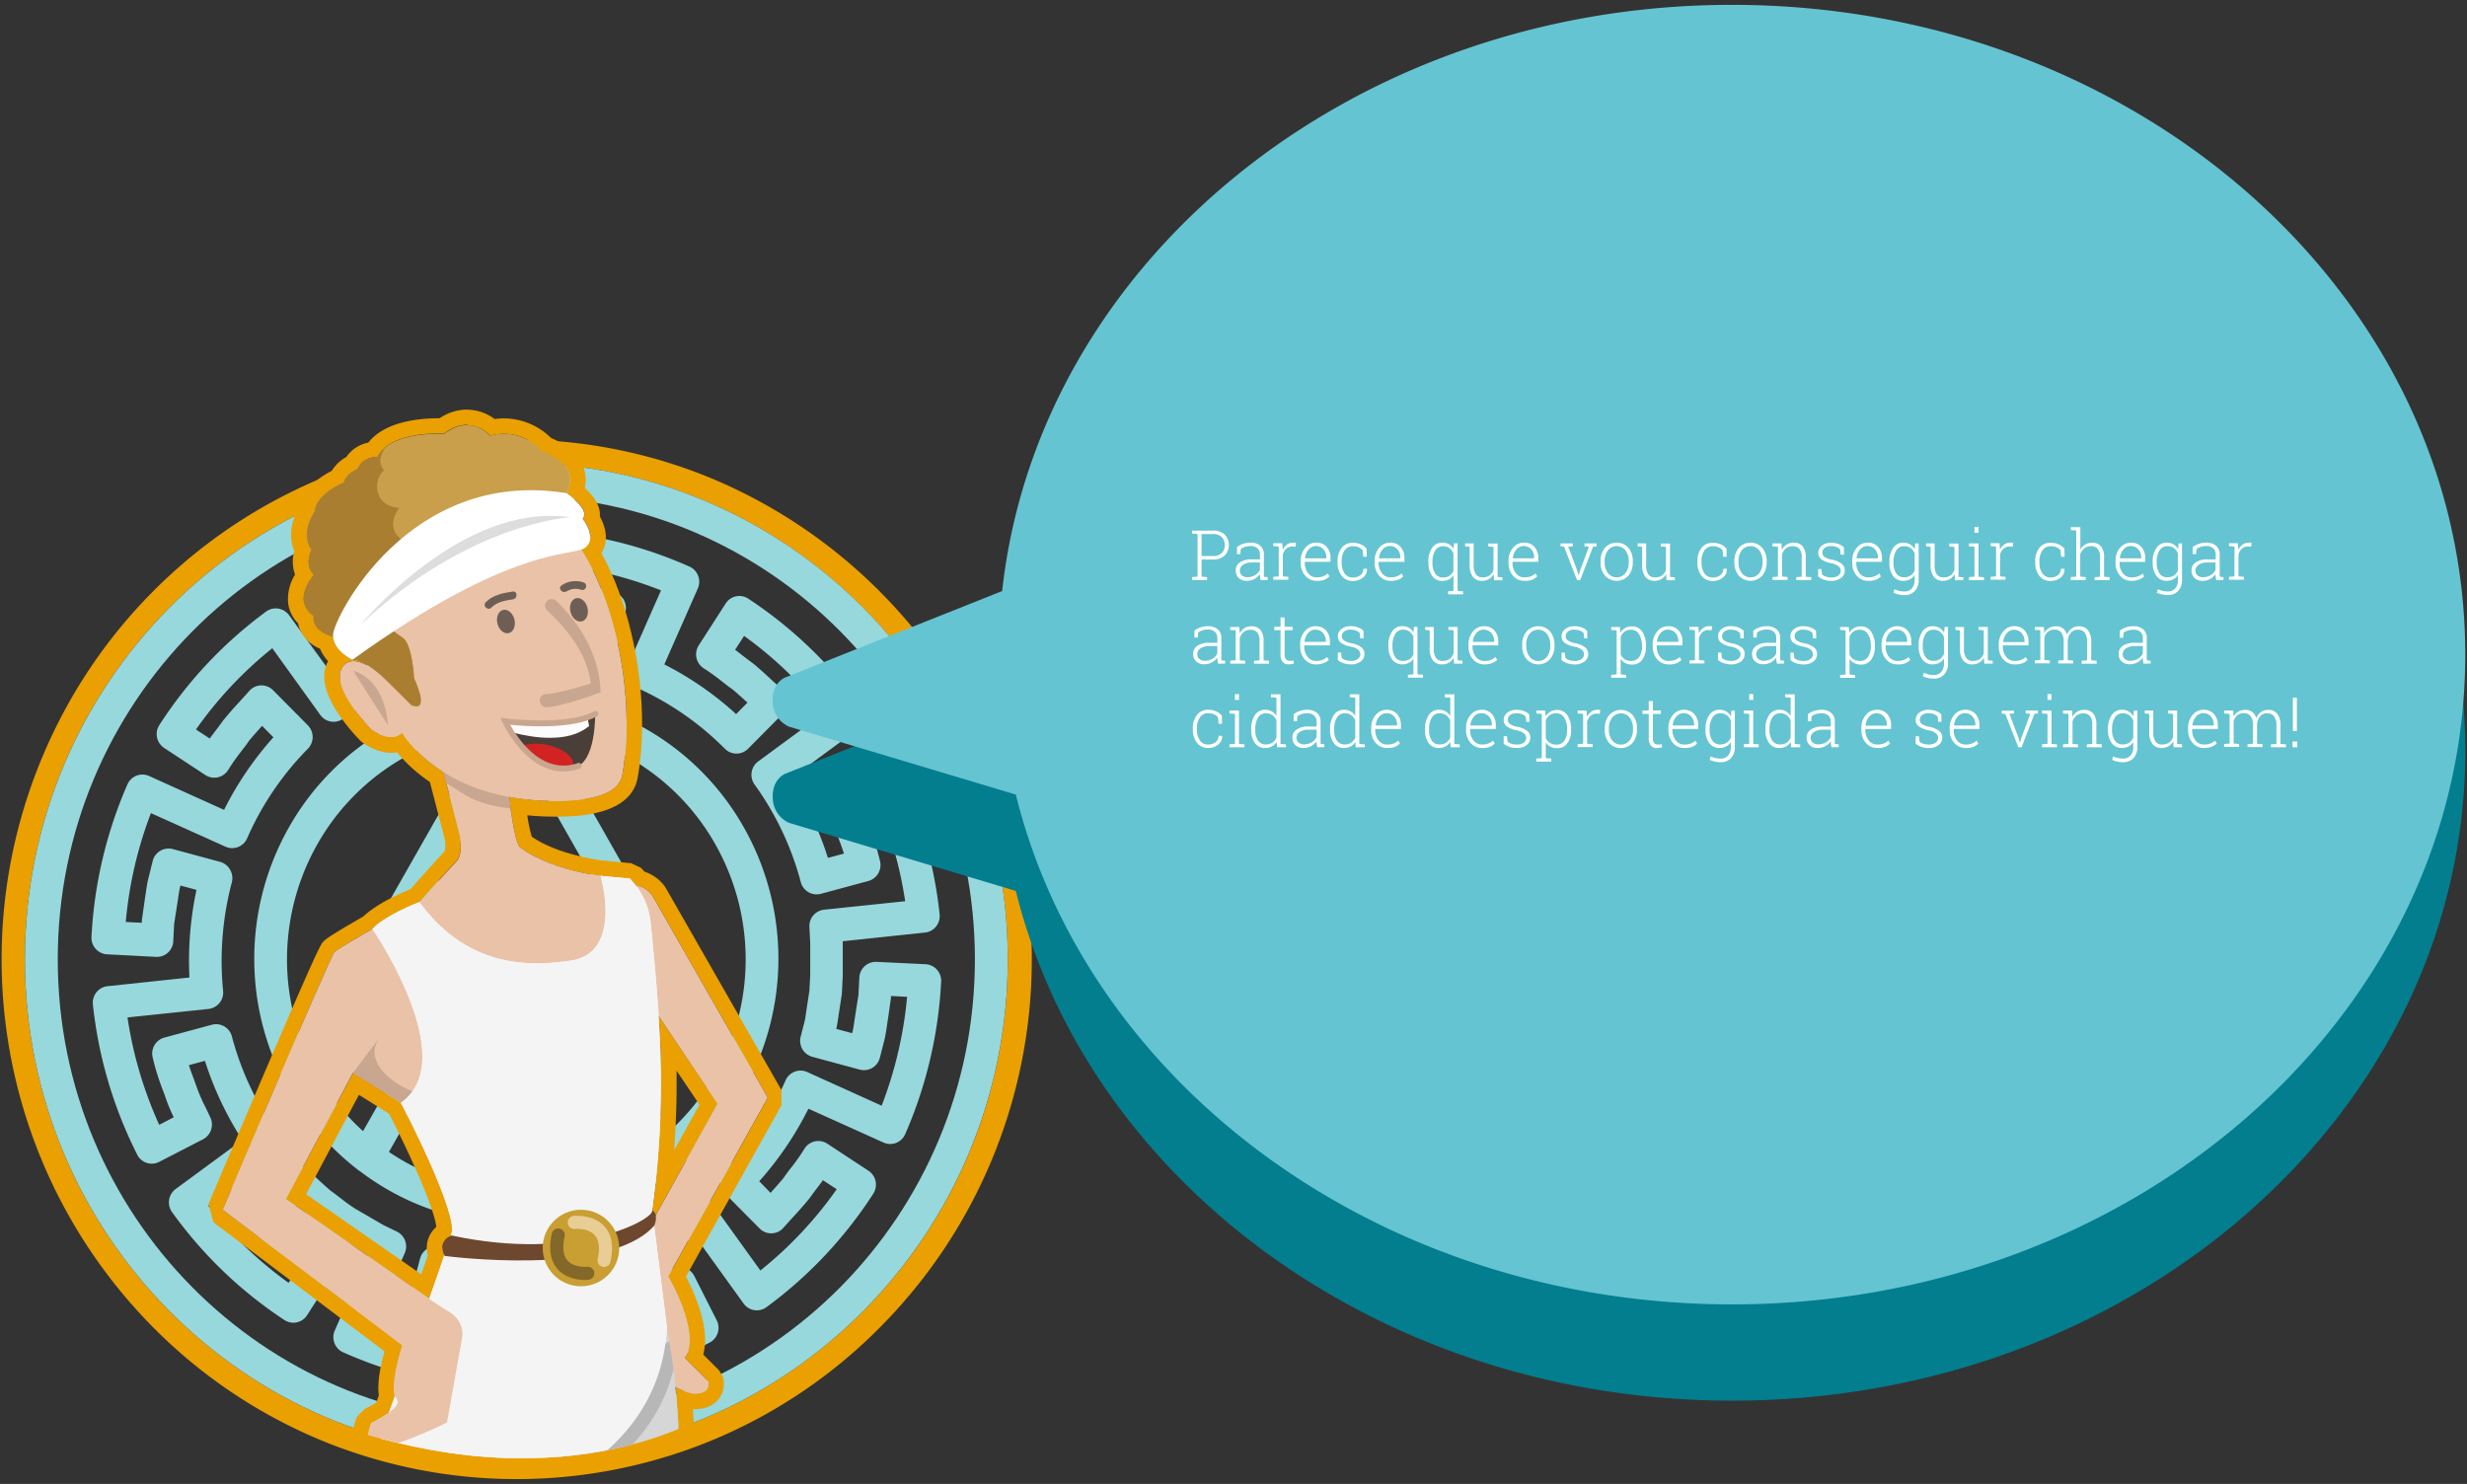 <svg id="Camada_1" data-name="Camada 1" xmlns="http://www.w3.org/2000/svg" xmlns:xlink="http://www.w3.org/1999/xlink" viewBox="0 0 850 511.33"><rect x="0" y="0" width="850" height="511.33" fill="#333333" stroke="none"/><defs><style>.cls-1{fill:none;}.cls-2{clip-path:url(#clip-path);}.cls-3{fill:#eaa000;}.cls-4{fill:#6d472e;}.cls-5{fill:#eac2a7;}.cls-6{fill:#97d8dd;}.cls-7{fill:#027e8f;}.cls-8{fill:#65c4d1;}.cls-9{fill:#fff;}.cls-10{clip-path:url(#clip-path-2);}.cls-11{fill:#c9a68f;}.cls-12{fill:#d6aa8b;}.cls-13{fill:#d6d6d6;}.cls-14{fill:#c99f4b;}.cls-15{fill:#f4f4f4;}.cls-16{clip-path:url(#clip-path-3);}.cls-17{fill:#b7b7b7;}.cls-18{fill:#c99e32;}.cls-19{clip-path:url(#clip-path-4);}.cls-20{fill:#aa7e30;}.cls-21{fill:#ddd;}.cls-22{fill:#846829;}.cls-23{fill:#e8cd95;}.cls-24{fill:#6d5f56;}.cls-25{fill:#493e38;}.cls-26{fill:#fcfcfc;}.cls-27{fill:#d32222;}</style><clipPath id="clip-path"><path class="cls-1" d="M238.76-407.83c-3.19-11.52-10-24.41-26.27-30.13-65.45-23-62.87-8.05-73.7-10-5.18-.92-26.7,12-44,37.5-12.81,18.8-13.88,55.75-13.88,55.75S30.66-130.13,116.71-100.42c80.43,27.77,128.74-5,128.74-5S305.66-166,238.76-407.83Z"/></clipPath><clipPath id="clip-path-2"><path class="cls-1" d="M239.17,183.91c-3.19-11.51-10-24.4-26.27-30.12-65.45-23-62.87-8-73.7-10-5.18-.92-26.7,12-44,37.5-12.81,18.8-13.88,55.75-13.88,55.75S31.07,461.62,117.12,491.33c80.43,27.77,128.74-5.05,128.74-5.05S306.07,425.71,239.17,183.91Z"/></clipPath><clipPath id="clip-path-3"><path class="cls-1" d="M187.88,509.19c5.39,10.7,43.31,13,46.45,13.95,0,0,1-42.95-5.06-67.07S187.88,509.19,187.88,509.19Z"/></clipPath><clipPath id="clip-path-4"><path class="cls-1" d="M141.77,243c6.68,2.76.92-9.23.92-9.23s-.63-12-4-14.06a48.43,48.43,0,0,1-7.43-6.06L148.32,202l46.7-32s6.46-9-8.3-14.52a17.55,17.55,0,0,0-17.86-5.3s-6.46-7.73-15.8-.64c0,0-18.78-1.09-23.05,8.13a7,7,0,0,0-6.92,3.92s-3.92,1.5-4.66,4.67c0,0-9.51,3.74-10.09,10.08,0,0-5.19,7.26-1,13.14,0,0-2.74,5.16.81,8.71,0,0-8,8.7,0,14.12,0,0-2,5.65,9.68,7.95l3.46,7.15s3.33-1.51,12.91,8.07Z"/></clipPath></defs><title>Fala2</title><g class="cls-2"><path class="cls-3" d="M160.5-445.26a11.16,11.16,0,0,1,7.95,3.63,18.92,18.92,0,0,1,4.81-.64,17.54,17.54,0,0,1,13.05,5.94c14.34,5.38,8.65,14,8.32,14.5l.16,0s8.41,5.88,5.53,8.76c0,0,5.19,6.45,1,9.91a4.77,4.77,0,0,1-1.5.75C211.65-384,218.68-351.6,214-324.86c-.92,5.29-7,9.1-23.27,9.1h0a85.59,85.59,0,0,1-15.76-1.4c.15,1.25.33,2.6.51,4h0c.81,5.83,2,12.44,3.3,13.42,8.32,6.24,20.71,8.83,27.68,9.84l10.09.94a25.3,25.3,0,0,1,2.24,2.54h.11c3,0,5.43,3.33,5.43,3.33l39.78,69.63-34.33,61.6s11.53,19.37,5.76,28.13l8,8s1.27,4.27-4.5,4.27c-1.72,0-4.13-.91-6.68-2.17a434.2,434.2,0,0,1,1.59,45.12,43.08,43.08,0,0,0-4.64-.7l0,3h0c-.11,20.47-.05,50,1.17,56.77,1.9,10.55,0,15.73,0,15.73s5.18,82.08,5.18,82.71,7.27,10,7.27,10,9.6,7.56,17.07,13.56h0s4.5,1.17,6.26,2.64a6.1,6.1,0,0,1,1.88,3.93c.5.33,1.33.9,2.27,1.58a24.39,24.39,0,0,0,6.49,1.2c1,1,0,2.15-1.34,3,.75.79,1.2,1.49,1.07,1.94-.49,1.8-7.44,9.12-20,9.12-.71,0-1.44,0-2.18-.07-13.2-.86-31.5-14.93-33-18.85a11.64,11.64,0,0,1,.19-7.89c0-3.34,2-7.34,3.13-9.34,1.73-3.11,2.94-11.93,2.94-11.93-19-66.75-8.13-76.14-10.2-81C216.12,3.7,204.37-40,196-71.42h0l0-.14c-.48-1.82-1-3.6-1.42-5.32a22.5,22.5,0,0,1-4.34-2.57,135.4,135.4,0,0,1-22.82,9l-2.42,6.05L142.28-7.52S138,8.31,132.88,13.41a224.67,224.67,0,0,1-12.62,36.48c-8.64,19.37-12.45,46-12.45,46s6.2,15.73,6.92,25.56c7.29,10,13.83,22.28,5.15,25.91A49.77,49.77,0,0,1,101,150.68c-10.46,0-19.84-2.46-22-4.64-3.51-3.52,6.47-30.15,6.47-30.15.31-2.42,1-4.75,2.39-5.74,3.46-2.42,7.61-8.3,7.61-8.3s-1.3-3.46,2.33-8.13,9-34.61,9-38.53S101.93,22,118.07,10.47c0,0,1.85-37.44,6.58-64.52h0c.51-3.07,1.07-6,1.68-8.74-5,.41-7.93.47-7.93.47s4.79-13.36,10.91-30.54c-5.22-.5-1.79-8.6-1.79-8.6a43.68,43.68,0,0,0,6.14-3.61q1-2.81,2-5.63c-1.73-4.26,2.58-17.51,2.58-17.51L122.4-140.16,76.34-174.89s37-87.26,38.5-88.76c1-1,8.12-5.16,13-8,5.16-5.15,16.23-9.24,16.23-9.24s10.55-11.93,12.8-14.17,1.21-8.48,1.21-8.48l-5.77-22.18c-10.21-6.41-14.23-13.55-14.23-13.55a5.12,5.12,0,0,1-3.76,1.51c-3.36,0-6.73-2.55-6.73-2.55s-14.64-14.64-10-21.55a4.34,4.34,0,0,1,3.8-2.1c3,0,6.61,2.49,9.14,4.62-5.2-4.53-8-5.15-9.1-5.15l-.35,0-.09.07-.07,0-.1,0,0-.11c-1.09-.55-6-3.24-6.42-7.79-8.27-2.59-6.67-7.2-6.67-7.2-8-5.42,0-14.12,0-14.12-3.55-3.55-.81-8.71-.81-8.71-4.15-5.87,1-13.14,1-13.14.57-6.34,10.08-10.08,10.08-10.08.75-3.17,4.67-4.67,4.67-4.67a6.94,6.94,0,0,1,6.39-3.95,4,4,0,0,1,.53,0c3.45-7.45,16.38-8.17,21.21-8.17,1.15,0,1.84,0,1.84,0a12.92,12.92,0,0,1,7.85-3m65,272.39,21.34-38.48-20.29-30.18c.54,8.67.87,17.57.78,25.95a338.19,338.19,0,0,1-3,40.92,2.84,2.84,0,0,1,1.17,1.79m-78,28.67c2.06-5.9,3.86-11.07,5.21-15-2.14-4.29,1.21-6.21,2.22-6.68.11-.38.21-.69.27-.92,2.08-7.61-17.46-44.93-17.46-44.93l-16.5-10.34L98.1-178.6l37,25.76,12.41,8.64M267.57,118.61h0M160.5-450.63h0a17.47,17.47,0,0,0-9.47,3h-.22c-6.95,0-18.65,1.17-24.31,8.39a12.05,12.05,0,0,0-7.62,5,13.57,13.57,0,0,0-5,4.74c-3.43,1.75-9.7,5.73-11.09,12.13-2.19,3.63-4.23,9.77-1.8,15.53a13.15,13.15,0,0,0,.26,8.08,16,16,0,0,0-2.4,9.7,12,12,0,0,0,3.45,7.11,10,10,0,0,0,.94,2.82,13.21,13.21,0,0,0,6.62,5.92,14.22,14.22,0,0,0,2.76,4.27c-2.61,4.77-1.32,11,3.81,18.54a68.59,68.59,0,0,0,7.39,9l.56.49c.8.61,5.06,3.63,10,3.63a12,12,0,0,0,2-.17,53.91,53.91,0,0,0,11.32,10.2l5.18,19.92a12.29,12.29,0,0,1,0,3.88c-2.34,2.42-9.3,10.25-11.87,13.15-3.25,1.3-11.37,4.82-16.32,9.45-12,6.91-13,7.88-13.6,8.53-1,1-1.66,1.66-21,46.62C80.77-199.06,71.5-177.2,71.41-177l1.7,6.38,46.06,34.73,12.86,9.7c-1.34,4.77-2.59,10.81-1.95,15.15l-.89,2.52a42.38,42.38,0,0,1-4,2.2l-2.64,2.75c-.73,1.72-2.9,7.66-.26,12.09a8,8,0,0,0,.52.77c-5.43,15.22-9.5,26.57-9.5,26.57L118.5-57l1.21,0c-.12.68-.24,1.37-.35,2.07h0c-4.09,23.43-6,53.9-6.51,62.7C98.5,20.31,100.56,44.85,101.26,53.16c.07.82.15,1.76.15,2-.06,4.36-5.38,31.47-7.89,35.26a16.12,16.12,0,0,0-3.66,9.92,30.61,30.61,0,0,1-5.09,5.38c-2.42,1.69-3.91,4.58-4.55,8.82-.66,1.78-2.71,7.48-4.47,13.58-3.64,12.56-3.79,18.44-.56,21.67C79.27,153.91,91.27,156,101,156A54.87,54.87,0,0,0,122,152.3a11.49,11.49,0,0,0,7-7.64c1.71-6.14-1.15-14.17-9-25.18-1-8.73-5.12-20.23-6.6-24.18.89-5.56,4.68-27.2,11.83-43.22A233,233,0,0,0,137.78,16c5.06-6.2,8.7-18.54,9.59-21.78l22.55-56.55L171.39-66a142.75,142.75,0,0,0,18.42-7.25l.14.08.81,3,0,.08v0C209-2,211.65,6.66,212.35,8.49c0,.49-.2,1.48-.34,2.29-1.3,7.82-4.34,26,10.16,77.34-.56,3.54-1.5,7.78-2.16,9-2.29,4.13-3.56,7.81-3.77,11a16.61,16.61,0,0,0,.13,10.8c1.94,5.1,12.19,11.86,14.22,13.17,4.92,3.15,14.49,8.53,23.43,9.11.84.06,1.69.09,2.53.09,14.4,0,23.91-8.39,25.19-13.08a6.12,6.12,0,0,0,.15-2.49,6.6,6.6,0,0,0,.69-2.37,6.51,6.51,0,0,0-2-5.33l-3.56-1.56a20.86,20.86,0,0,1-4.23-.67,10.47,10.47,0,0,0-3.2-4.8,21.77,21.77,0,0,0-7.19-3.4c-6.27-5-13.74-10.91-15.75-12.49-2.24-2.9-4.74-6.21-5.82-7.77-.25-4.25-1.23-20.1-5.05-80.54.59-2.44,1.49-8.21-.14-17.25-.84-4.69-1.23-24.56-1.08-54.6l4.68-3.35c0-.84.41-18.56-.94-37.73.23,0,.45,0,.67,0,4.67,0,7.11-2,8.34-3.61a8.72,8.72,0,0,0,1.3-7.54l-1.35-2.27-5.4-5.4c1.27-4.72.6-10.73-2-17.94a75.93,75.93,0,0,0-4-8.92l32.89-59,0-5.27L229-285.8l-.3-.48a14.27,14.27,0,0,0-7.06-5.17c-.41-.45-.83-.9-1.28-1.35l-3.3-1.55-9.95-.93c-6.05-.88-16.92-3.1-24.3-8.22a50.89,50.89,0,0,1-1.55-7.36c3.1.31,6.27.46,9.49.46,6.5,0,26.22,0,28.57-13.54,4.31-24.82-.94-56.42-12.53-77.29,2.49-3.78,1.72-8.59-.53-12.59a8.45,8.45,0,0,0,0-1.33c-.28-3.28-2.71-6.27-5.16-8.49a12.76,12.76,0,0,0-.29-6.57c-1.42-4.52-5.23-8.1-11.34-10.64a23.16,23.16,0,0,0-16.2-6.78,23.9,23.9,0,0,0-3.25.23,16,16,0,0,0-9.51-3.23Zm71.37,255.24c.42-6,.76-12.84.84-20.13q0-3.48,0-7.29l7.89,11.72-8.71,15.7Zm-126.8,15.11,18.19-34.21,10.38,6.5c1.43,2.79,5,9.77,8.37,17.31,6.36,14,7.67,19.69,7.92,21.69a9.84,9.84,0,0,0-2.77,4.05,9.62,9.62,0,0,0-.16,5.79q-1,2.85-2.25,6.51l-6.61-4.6-33.07-23Z"/><path class="cls-4" d="M221.57,109a11.64,11.64,0,0,0-.19,7.89c1.49,3.92,19.79,18,33,18.85,13.94.91,21.67-7.15,22.19-9.05s-9-8.11-9-8.11Z"/><path class="cls-4" d="M85.45,115.89S75.47,142.52,79,146s25.61,7.71,40.9,1.31-16.69-39.76-16.69-39.76Z"/><path class="cls-5" d="M175.59-91,142.28-7.52S138,8.31,132.88,13.41a224.67,224.67,0,0,1-12.62,36.48c-8.64,19.37-12.45,46-12.45,46s7.87,20,6.92,29c0,0,7.52,10.37,4.49,16.34s-14.87,2.42-14.87,2.42-19.79,2.59-22.73-2.34,3.71-18.15,3.71-18.15-1-10.55,2.51-13,7.61-8.3,7.61-8.3-1.3-3.46,2.33-8.13,9-34.61,9-38.53S101.93,22,118.07,10.47c0,0,3.92-79.54,15-90.61s42.53-17.63,42.53-17.63Z"/><path class="cls-5" d="M187.47-103.42s27.89,105.36,30,110.2-8.82,14.23,10.2,81c0,0-1.21,8.82-2.94,11.93S219,110.75,224,113.52s21.27,16.6,28.18,17.81,19.89-4.84,19.89-4.84,6.91-2.59,4.75-4.76c0,0-6.31-.25-8.38-2.33s-25.59-20.58-25.59-20.58-7.27-9.33-7.27-10-5.18-82.71-5.18-82.71,1.9-5.18,0-15.73-1-77-1-77Z"/><path class="cls-4" d="M80.28,136.2s19.8-8.47,39.6-2a8.68,8.68,0,0,0-1.47-4.84c-1.64-2.59-26.46-6.57-37,2.12C81.41,131.49,79.16,134.73,80.28,136.2Z"/><path class="cls-4" d="M247.71,129.61s.77-17.44,19.86-11l.51.43a6.19,6.19,0,0,0-1.89-4c-1.76-1.47-6.26-2.64-6.26-2.64s-17.48-4.31-17.22,14.27C242.71,126.65,245.43,130.48,247.71,129.61Z"/></g><path class="cls-3" d="M177.91,159.48c93.46.11,169.21,76.65,169.31,171.09s-75.8,171.1-169.31,171.1S8.59,425.07,8.59,330.57s75.8-171.09,169.32-171.09m0-8h0a174.65,174.65,0,0,0-69,14.09,178.77,178.77,0,0,0-94.34,95.32,180.14,180.14,0,0,0,38,196.29,176.74,176.74,0,0,0,56.37,38.4,176.24,176.24,0,0,0,138.1,0,176.81,176.81,0,0,0,56.36-38.4,179.73,179.73,0,0,0-56.39-291.56,175.07,175.07,0,0,0-69-14.14Z"/><path class="cls-6" d="M177.9,159.48c-93.51,0-169.31,76.6-169.31,171.09s75.8,171.1,169.31,171.1,169.32-76.6,169.32-171.1S271.37,159.59,177.9,159.48Zm0,330.78c-87.27,0-158-71.49-158-159.69s70.75-159.68,158-159.68,158,71.49,158,159.68S265.14,490.16,177.9,490.26Z"/><path class="cls-6" d="M257.81,206.29a5.54,5.54,0,0,0-4.25-.8A5.64,5.64,0,0,0,250,208l-9.23,14.35a5.73,5.73,0,0,0,1.79,8,76.27,76.27,0,0,1,6.33,4.56c1.27,1,2.54,2,3.53,2.66,1.75,1.46,3.44,3,5.11,4.55l-3.9,3.94a112.2,112.2,0,0,0-24.74-17.12l11.54-26.16a5.75,5.75,0,0,0,.11-4.37,5.67,5.67,0,0,0-3-3.17,146.29,146.29,0,0,0-52-12.51,5.55,5.55,0,0,0-4.08,1.45,5.69,5.69,0,0,0-1.85,3.95l-.87,17.08a5.68,5.68,0,0,0,5.33,6l5.94.3,6.33,1c.81.14,1.63.26,2.44.38,1.22.17,2.44.35,3.51.6l.78.2-1.48,5.58a114.12,114.12,0,0,0-29.89-2.44l-2.93-28.54a5.68,5.68,0,0,0-2.06-3.84,5.57,5.57,0,0,0-4.15-1.24,144.11,144.11,0,0,0-51.28,15.44,5.73,5.73,0,0,0-2.45,7.67l7.7,15.23A5.63,5.63,0,0,0,124,224c1.13-.53,2.25-1.09,3.38-1.65a58.2,58.2,0,0,1,8.07-3.5l1.44-.54c1.7-.64,3.34-1.26,5-1.81l1.46,5.52c-1.39.48-2.74,1-4.08,1.48l-1.34.52a52.9,52.9,0,0,0-8,3.43c-1,.48-1.93,1-3.39,1.67l-9.57,5.56-.65.37L99.6,212a5.67,5.67,0,0,0-3.69-2.28,5.58,5.58,0,0,0-4.2,1,147.86,147.86,0,0,0-36.8,39.11,5.73,5.73,0,0,0,1.65,7.9l14.19,9.33a5.62,5.62,0,0,0,7.9-1.81,75.31,75.31,0,0,1,4.49-6.38c1-1.3,2-2.59,2.66-3.6,1.44-1.76,3-3.46,4.5-5.16l3.9,3.95a113.64,113.64,0,0,0-17,25L51.36,267.39a5.62,5.62,0,0,0-7.45,2.89,150.37,150.37,0,0,0-12.39,52.56,5.69,5.69,0,0,0,5.35,6l16.91.88a5.64,5.64,0,0,0,5.92-5.39l.3-6,1-6.39c.15-.83.26-1.65.38-2.48.18-1.23.35-2.47.59-3.54l.19-.78,5.54,1.49a116.91,116.91,0,0,0-2.43,30.2l-28.24,3a5.58,5.58,0,0,0-3.79,2.08A5.68,5.68,0,0,0,32,346.05a149.58,149.58,0,0,0,15.28,51.82,5.58,5.58,0,0,0,7.59,2.48l15.07-7.77a5.74,5.74,0,0,0,2.56-7.48c-.52-1.13-1.07-2.25-1.61-3.37a60.45,60.45,0,0,1-3.49-8.2l-.55-1.5c-.63-1.7-1.23-3.35-1.77-5l5.53-1.49a113.09,113.09,0,0,0,12.89,27.29L60.54,409.7a5.73,5.73,0,0,0-1.24,8A147.36,147.36,0,0,0,98,454.86a5.61,5.61,0,0,0,7.81-1.67L115,438.85a5.73,5.73,0,0,0-1.79-8,76.27,76.27,0,0,1-6.33-4.56c-1.27-1-2.54-2-3.53-2.66-1.75-1.46-3.44-3-5.11-4.55l4-4c1.51,1.39,3.06,2.8,4.94,4.36,1.1.78,2.17,1.61,3.24,2.44a67.54,67.54,0,0,0,6.29,4.47l10.08,5.85.12.06-11.56,26.19a5.75,5.75,0,0,0-.11,4.37,5.62,5.62,0,0,0,3,3.16,146.3,146.3,0,0,0,52,12.52h.29a5.67,5.67,0,0,0,5.63-5.41l.88-17.08a5.68,5.68,0,0,0-5.33-6l-5.94-.31-6.33-1c-.81-.14-1.63-.26-2.44-.38-1.22-.18-2.44-.35-3.51-.6l-.78-.2L154.2,442a114.16,114.16,0,0,0,29.89,2.45L187,473a5.74,5.74,0,0,0,2.06,3.84,5.62,5.62,0,0,0,4.15,1.24,144.31,144.31,0,0,0,51.28-15.44,5.74,5.74,0,0,0,2.46-7.67l-7.71-15.24a5.62,5.62,0,0,0-7.39-2.58c-1.14.53-2.26,1.09-3.39,1.65a58.08,58.08,0,0,1-8.06,3.5l-1.44.54c-1.7.64-3.35,1.26-5,1.81L212.51,439a111.13,111.13,0,0,0,27-13l16.69,23.17a5.61,5.61,0,0,0,7.88,1.26,148.06,148.06,0,0,0,36.81-39.11,5.8,5.8,0,0,0,.79-4.3,5.68,5.68,0,0,0-2.45-3.6l-14.19-9.33a5.62,5.62,0,0,0-7.9,1.81,71,71,0,0,1-4.49,6.38c-1,1.3-2,2.59-2.65,3.6-1.45,1.76-3,3.46-4.51,5.16l-3.9-4a113.64,113.64,0,0,0,16.95-25l25.89,11.67a5.63,5.63,0,0,0,7.45-2.89,150.32,150.32,0,0,0,12.39-52.57,5.69,5.69,0,0,0-5.35-6L302,331.44a5.7,5.7,0,0,0-5.92,5.39l-.3,6-1,6.39c-.15.83-.26,1.65-.38,2.48-.18,1.23-.35,2.47-.59,3.54l-.2.78-5.44-1.47,0-.13c.3-1.33.5-2.69.68-4,.09-.64.18-1.27.3-2l.86-5.61a5.7,5.7,0,0,0,.06-.58l.3-6V324.6l0-.26,28.35-3a5.6,5.6,0,0,0,3.8-2.08,5.77,5.77,0,0,0,1.23-4.18,150.13,150.13,0,0,0-15.28-51.83A5.61,5.61,0,0,0,301,260.8l-15.08,7.77a5.73,5.73,0,0,0-2.55,7.48c.52,1.13,1.06,2.25,1.6,3.37a58,58,0,0,1,3.49,8.2l.55,1.5c.63,1.7,1.24,3.35,1.78,5l-5.53,1.49a113.47,113.47,0,0,0-12.89-27.29l22.93-16.86a5.73,5.73,0,0,0,1.24-8A147.36,147.36,0,0,0,257.81,206.29Zm3.44,56.07a5.74,5.74,0,0,0-1.24,8A102.33,102.33,0,0,1,275.92,304a5.66,5.66,0,0,0,6.9,4l16.36-4.42a5.72,5.72,0,0,0,4.07-6.7,83.48,83.48,0,0,0-3.69-11.79l-.45-1.22a58.43,58.43,0,0,0-3.16-7.74l5-2.59a139.24,139.24,0,0,1,10.93,37l-28,2.93a5.68,5.68,0,0,0-5,6l.28,5.53V336l-.28,5.37-.8,5.24c-.13.74-.23,1.49-.34,2.24-.14,1-.27,2-.46,2.87l-1.41,5.49a5.71,5.71,0,0,0,4,6.94l16.36,4.42a5.64,5.64,0,0,0,6.92-4.09l1.66-6.5c.35-1.52.57-3.07.79-4.62.11-.73.21-1.46.35-2.28l1-7,.05-.88,5.54.29A139.33,139.33,0,0,1,303.77,381L278.11,369.4a5.54,5.54,0,0,0-4.32-.11,5.69,5.69,0,0,0-3.14,3,102.26,102.26,0,0,1-20.92,30.87,5.76,5.76,0,0,0,0,8.06l12,12.1a5.5,5.5,0,0,0,4.15,1.66,5.55,5.55,0,0,0,4.05-1.91q1.51-1.71,3.06-3.4c2-2.14,3.91-4.3,6-6.86.86-1.22,1.77-2.42,2.67-3.61.63-.83,1.27-1.67,1.89-2.52l4.74,3.11a136.05,136.05,0,0,1-26.3,28l-16.55-23a5.59,5.59,0,0,0-7.88-1.25,100.11,100.11,0,0,1-33.35,16.07,5.68,5.68,0,0,0-3.43,2.66,5.74,5.74,0,0,0-.56,4.33l4.37,16.53a5.65,5.65,0,0,0,6.64,4.1,81.25,81.25,0,0,0,11.7-3.74l1.17-.44a57.49,57.49,0,0,0,7.65-3.2l2.57,5.09a135.64,135.64,0,0,1-36.64,11l-2.9-28.24a5.67,5.67,0,0,0-2-3.84,5.56,5.56,0,0,0-4.13-1.24,102.62,102.62,0,0,1-37-3,5.58,5.58,0,0,0-4.28.57,5.67,5.67,0,0,0-2.63,3.46l-4.38,16.53a5.75,5.75,0,0,0,.58,4.35,5.64,5.64,0,0,0,3.47,2.65l6.43,1.66c1.51.36,3,.59,4.58.81.72.11,1.43.21,2.24.35l7,1.05.87,0-.29,5.6A135.3,135.3,0,0,1,128,457.76l11.44-25.92a5.72,5.72,0,0,0-2.7-7.46l-4.69-2.27-9.63-5.59a58,58,0,0,1-5.13-3.7c-1.2-.93-2.4-1.86-3.28-2.45-1.63-1.36-3.18-2.81-4.74-4.25-1.16-1.08-2.33-2.16-3.52-3.22a5.6,5.6,0,0,0-7.7.27l-12,12.09a5.74,5.74,0,0,0,.23,8.3c1.12,1,2.22,2,3.32,3,2.15,2,4.29,4,6.84,6.09,1.21.87,2.38,1.78,3.56,2.69q1.23,1,2.52,1.92l-3.09,4.79a135.59,135.59,0,0,1-27.66-26.58L94.56,398.8a5.74,5.74,0,0,0,1.25-8,102.31,102.31,0,0,1-15.92-33.69,5.64,5.64,0,0,0-6.9-4l-16.36,4.42a5.7,5.7,0,0,0-4.06,6.7A83.44,83.44,0,0,0,56.25,376l.45,1.21A60,60,0,0,0,59.86,385l-5,2.59a138.68,138.68,0,0,1-10.93-37l27.94-2.93a5.69,5.69,0,0,0,5-6.23,105.67,105.67,0,0,1,3-37.35,5.74,5.74,0,0,0-.56-4.33A5.63,5.63,0,0,0,75.9,297l-16.36-4.42a5.61,5.61,0,0,0-4.31.59,5.67,5.67,0,0,0-2.62,3.5L51,303.21c-.35,1.52-.57,3.07-.79,4.62-.11.73-.21,1.45-.34,2.28l-1,7,0,.87-5.54-.28A139.33,139.33,0,0,1,52,280.19L77.7,291.75a5.54,5.54,0,0,0,4.32.11,5.64,5.64,0,0,0,3.13-3A102.29,102.29,0,0,1,106.08,258a5.77,5.77,0,0,0,0-8.06l-12-12.1a5.6,5.6,0,0,0-8.2.25q-1.52,1.71-3.06,3.4c-2,2.14-3.91,4.3-6,6.86-.86,1.22-1.77,2.42-2.67,3.61-.63.83-1.27,1.66-1.89,2.52l-4.74-3.11a136.05,136.05,0,0,1,26.3-28l16.55,23a5.6,5.6,0,0,0,7.89,1.25l1.31-1a19.54,19.54,0,0,1,2.77-1.92l9.23-5.4c1.09-.5,2.16-1,3.24-1.57a45,45,0,0,1,6.61-2.86l1.68-.63a57.49,57.49,0,0,1,8.17-2.61A5.68,5.68,0,0,0,155,229a5.8,5.8,0,0,0,.65-4.47L151.24,208a5.64,5.64,0,0,0-6.63-4.11,83.06,83.06,0,0,0-11.71,3.74l-1.16.44a56.94,56.94,0,0,0-7.65,3.2l-2.57-5.08a135.55,135.55,0,0,1,36.64-11.05l2.89,28.24a5.71,5.71,0,0,0,2,3.84,5.59,5.59,0,0,0,4.13,1.25,102.65,102.65,0,0,1,37,3,5.63,5.63,0,0,0,4.28-.57,5.76,5.76,0,0,0,2.63-3.47L215.46,211a5.74,5.74,0,0,0-.57-4.35,5.68,5.68,0,0,0-3.47-2.65L205,202.31c-1.52-.36-3.05-.59-4.59-.81-.72-.11-1.43-.21-2.24-.35l-7-1.05-.87,0,.29-5.6a135.3,135.3,0,0,1,37.16,8.93l-11.44,25.93a5.75,5.75,0,0,0-.11,4.37,5.64,5.64,0,0,0,3,3.16A101.36,101.36,0,0,1,249.75,258a5.61,5.61,0,0,0,8,0l12-12.1a5.73,5.73,0,0,0-.23-8.29c-1.12-1-2.22-2-3.32-3-2.15-2-4.29-4-6.84-6.09-1.21-.87-2.38-1.78-3.56-2.68-.82-.64-1.66-1.29-2.52-1.93l3.09-4.79A136.12,136.12,0,0,1,284,245.64Z"/><path class="cls-6" d="M177.9,239.32a90,90,0,0,0-78.35,45.77,91.91,91.91,0,0,0,.48,91.46,5.58,5.58,0,0,0,.35.58,91.66,91.66,0,0,0,23,26c.15.1.23.25.39.34l.12,0a88.88,88.88,0,0,0,108,0,.84.84,0,0,1,.14-.06,4.32,4.32,0,0,0,.39-.34,91.51,91.51,0,0,0,23-26,4.25,4.25,0,0,0,.35-.58,91.89,91.89,0,0,0,.48-91.46A90,90,0,0,0,177.9,239.32Zm-10.17,12.15L105.08,361.56a80.52,80.52,0,0,1,4.32-70.74A78.92,78.92,0,0,1,167.73,251.47ZM134,396.94l43.86-77.06,43.87,77.05a78.09,78.09,0,0,1-87.73,0Zm96.69-7.15L185.25,309.9a8.43,8.43,0,0,0-14.69,0l-45.48,79.88a79.94,79.94,0,0,1-13.73-16.34l66.56-117,12.91,22.63a4.66,4.66,0,0,0,.25.5l53.39,93.86a80.26,80.26,0,0,1-13.73,16.34Zm20-28.23-49.6-87.21c-.08-.17-.17-.35-.27-.52L188.1,251.48a78.88,78.88,0,0,1,58.31,39.35,80.53,80.53,0,0,1,4.32,70.73Z"/><path class="cls-7" d="M596.76,34.83c-131.17,0-239,88.61-251.43,202l-74.67,29.74s-4.88,1.8-4.39,8.8a9.53,9.53,0,0,0,5.58,8.17L350,307C374.9,407.44,475.92,482.64,596.76,482.64c139.54,0,252.65-100.24,252.65-223.9S736.3,34.83,596.76,34.83Z"/><path class="cls-8" d="M596.73,1.67c-131.18,0-239,88.6-251.44,202l-74.67,29.74s-4.88,1.8-4.39,8.8a9.53,9.53,0,0,0,5.58,8.17L350,273.8c24.89,100.47,125.91,175.67,246.76,175.67,139.53,0,252.64-100.24,252.64-223.9S736.26,1.67,596.73,1.67Z"/><path class="cls-9" d="M417.84,182.83a5.78,5.78,0,0,1,4.11,1.36,5.23,5.23,0,0,1,0,7.25,5.78,5.78,0,0,1-4.11,1.36H414v5.91l1.89.15v1h-5.16v-1l1.89-.15V184l-1.89-.15v-1h7.12ZM414,191.61h3.85a4.2,4.2,0,0,0,3.14-1.08,3.69,3.69,0,0,0,1-2.7,3.75,3.75,0,0,0-1-2.72,4.17,4.17,0,0,0-3.14-1.09H414Z"/><path class="cls-9" d="M434.35,199.89c-.09-.43-.15-.8-.19-1.11a7.46,7.46,0,0,1-.06-.95,5.53,5.53,0,0,1-1.86,1.65,5.16,5.16,0,0,1-2.6.66,4,4,0,0,1-2.86-1,3.43,3.43,0,0,1-1-2.6,3.2,3.2,0,0,1,1.5-2.79,7,7,0,0,1,4.06-1h2.77v-1.68a2.71,2.71,0,0,0-.86-2.13,3.5,3.5,0,0,0-2.42-.78,6.07,6.07,0,0,0-1.91.29,4.13,4.13,0,0,0-1.44.78l-.12,1.7H426.2V188.5a7.26,7.26,0,0,1,2.09-1.1,7.76,7.76,0,0,1,2.58-.42,5,5,0,0,1,3.34,1.06,3.8,3.8,0,0,1,1.26,3.06v6.24c0,.25,0,.5,0,.74a5.35,5.35,0,0,0,.07.7l1.25.08v1Zm-4.56-1a5,5,0,0,0,2.65-.71,4.12,4.12,0,0,0,1.66-1.81v-2.55h-2.79a5.25,5.25,0,0,0-3,.79,2.38,2.38,0,0,0-1.13,2,2.14,2.14,0,0,0,.7,1.65A2.81,2.81,0,0,0,429.79,198.9Z"/><path class="cls-9" d="M441.8,187.21l.17,2.11v.15a4.47,4.47,0,0,1,1.46-1.83,3.64,3.64,0,0,1,2.19-.66,2.85,2.85,0,0,1,.51,0l.41.09-.18,1.31-1-.07a3.16,3.16,0,0,0-2.16.74,4.14,4.14,0,0,0-1.2,2v7.57l1.89.15v1H438.7v-1l1.89-.15v-10.3l-1.89-.15v-1h3.1Z"/><path class="cls-9" d="M453.65,200.14a5,5,0,0,1-3.92-1.75,6.51,6.51,0,0,1-1.55-4.46v-.65a6.63,6.63,0,0,1,1.55-4.51,4.79,4.79,0,0,1,3.74-1.79,4.63,4.63,0,0,1,3.63,1.47,5.71,5.71,0,0,1,1.32,3.94v1.2h-8.86v.34a5.67,5.67,0,0,0,1.13,3.58,3.58,3.58,0,0,0,3,1.44,6.09,6.09,0,0,0,2.21-.36,4.32,4.32,0,0,0,1.56-1l.59,1a4.93,4.93,0,0,1-1.78,1.19A6.89,6.89,0,0,1,453.65,200.14Zm-.18-12a3.32,3.32,0,0,0-2.58,1.19,5.18,5.18,0,0,0-1.23,3l0,.06H457v-.35a4.07,4.07,0,0,0-1-2.76A3.28,3.28,0,0,0,453.47,188.17Z"/><path class="cls-9" d="M466.26,199a3.91,3.91,0,0,0,2.43-.79,2.61,2.61,0,0,0,1.06-2.22H471l0,.07a3.48,3.48,0,0,1-1.38,2.94,5.17,5.17,0,0,1-3.36,1.19,4.75,4.75,0,0,1-4-1.78,7.15,7.15,0,0,1-1.4-4.56v-.49a7.16,7.16,0,0,1,1.4-4.55,4.74,4.74,0,0,1,3.95-1.78,6.26,6.26,0,0,1,2.65.55,5.21,5.21,0,0,1,2,1.5l.06,2.76h-1.18l-.22-2.25a4.06,4.06,0,0,0-1.39-1,4.67,4.67,0,0,0-1.88-.37,3.35,3.35,0,0,0-3,1.46,6.48,6.48,0,0,0-1,3.68v.49a6.51,6.51,0,0,0,1,3.7A3.33,3.33,0,0,0,466.26,199Z"/><path class="cls-9" d="M479.12,200.14a5,5,0,0,1-3.92-1.75,6.46,6.46,0,0,1-1.55-4.46v-.65a6.67,6.67,0,0,1,1.54-4.51,4.8,4.8,0,0,1,3.74-1.79,4.63,4.63,0,0,1,3.63,1.47,5.66,5.66,0,0,1,1.33,3.94v1.2H475v.34a5.61,5.61,0,0,0,1.13,3.58,3.58,3.58,0,0,0,3,1.44,6,6,0,0,0,2.2-.36,4.36,4.36,0,0,0,1.57-1l.59,1a5,5,0,0,1-1.79,1.19A6.8,6.8,0,0,1,479.12,200.14Zm-.19-12a3.32,3.32,0,0,0-2.58,1.19,5.17,5.17,0,0,0-1.22,3l0,.06h7.36v-.35a4,4,0,0,0-1-2.76A3.25,3.25,0,0,0,478.93,188.17Z"/><path class="cls-9" d="M492.14,193.66a8.38,8.38,0,0,1,1.27-4.86A4.1,4.1,0,0,1,497,187a4.51,4.51,0,0,1,2.25.54,4.61,4.61,0,0,1,1.6,1.57l.14-1.88h1.21v16.36l1.89.15v1.05h-5.17v-1.05l1.89-.15v-5.34a4.36,4.36,0,0,1-1.6,1.42,5,5,0,0,1-2.24.49,4.16,4.16,0,0,1-3.52-1.7,7.45,7.45,0,0,1-1.27-4.54Zm1.41.24a6.58,6.58,0,0,0,.91,3.68A3,3,0,0,0,497.2,199a3.83,3.83,0,0,0,2.19-.59,3.92,3.92,0,0,0,1.38-1.62v-6.19a4.55,4.55,0,0,0-1.35-1.71,3.51,3.51,0,0,0-2.2-.67,3,3,0,0,0-2.75,1.53,7.54,7.54,0,0,0-.92,4Z"/><path class="cls-9" d="M514.63,197.81a4.27,4.27,0,0,1-1.62,1.72,4.69,4.69,0,0,1-2.41.61,3.83,3.83,0,0,1-3.11-1.36,6.61,6.61,0,0,1-1.12-4.22v-6.15l-1.55-.15v-1h2.93v7.37a5.5,5.5,0,0,0,.79,3.33,2.65,2.65,0,0,0,2.22,1,4.13,4.13,0,0,0,2.51-.7,3.71,3.71,0,0,0,1.31-1.95v-7.86l-1.78-.15v-1H516v11.5l1.68.15v1h-2.9Z"/><path class="cls-9" d="M525.23,200.14a5,5,0,0,1-3.92-1.75,6.51,6.51,0,0,1-1.55-4.46v-.65a6.63,6.63,0,0,1,1.55-4.51,4.77,4.77,0,0,1,3.74-1.79,4.66,4.66,0,0,1,3.63,1.47,5.71,5.71,0,0,1,1.32,3.94v1.2h-8.86v.34a5.61,5.61,0,0,0,1.13,3.58,3.58,3.58,0,0,0,3,1.44,6.09,6.09,0,0,0,2.21-.36,4.32,4.32,0,0,0,1.56-1l.59,1a5,5,0,0,1-1.78,1.19A6.89,6.89,0,0,1,525.23,200.14Zm-.18-12a3.31,3.31,0,0,0-2.58,1.19,5.18,5.18,0,0,0-1.23,3l0,.06h7.35v-.35a4,4,0,0,0-1-2.76A3.24,3.24,0,0,0,525.05,188.17Z"/><path class="cls-9" d="M541.9,188.26l-1.57.11,3.13,8.35.41,1.48h.07l.44-1.48,3.08-8.35-1.56-.11v-1h4.22v1l-1.23.1-4.43,11.53h-1.11l-4.45-11.53-1.22-.1v-1h4.22Z"/><path class="cls-9" d="M551.48,193.36a6.83,6.83,0,0,1,1.52-4.59,5.43,5.43,0,0,1,8.06,0,6.88,6.88,0,0,1,1.51,4.59v.39a6.85,6.85,0,0,1-1.51,4.6,5.43,5.43,0,0,1-8.06,0,6.81,6.81,0,0,1-1.52-4.6Zm1.39.39a6,6,0,0,0,1.1,3.7,3.86,3.86,0,0,0,6.11,0,6,6,0,0,0,1.1-3.7v-.39a6.12,6.12,0,0,0-1.1-3.68,3.85,3.85,0,0,0-6.11,0,6.06,6.06,0,0,0-1.1,3.68Z"/><path class="cls-9" d="M574.06,197.81a4.41,4.41,0,0,1-1.62,1.72,4.73,4.73,0,0,1-2.42.61,3.81,3.81,0,0,1-3.1-1.36,6.55,6.55,0,0,1-1.12-4.22v-6.15l-1.56-.15v-1h2.94v7.37a5.51,5.51,0,0,0,.78,3.33,2.65,2.65,0,0,0,2.22,1,4.13,4.13,0,0,0,2.51-.7,3.79,3.79,0,0,0,1.32-1.95v-7.86l-1.79-.15v-1h3.18v11.5l1.68.15v1h-2.9Z"/><path class="cls-9" d="M590.26,199a3.91,3.91,0,0,0,2.43-.79,2.61,2.61,0,0,0,1.06-2.22H595l0,.07a3.47,3.47,0,0,1-1.39,2.94,5.13,5.13,0,0,1-3.35,1.19,4.75,4.75,0,0,1-4-1.78,7.15,7.15,0,0,1-1.4-4.56v-.49a7.16,7.16,0,0,1,1.4-4.55,4.73,4.73,0,0,1,3.94-1.78,6.27,6.27,0,0,1,2.66.55,5.29,5.29,0,0,1,2,1.5l.06,2.76h-1.18l-.22-2.25a4.16,4.16,0,0,0-1.39-1,4.68,4.68,0,0,0-1.89-.37,3.33,3.33,0,0,0-3,1.46,6.48,6.48,0,0,0-1,3.68v.49a6.58,6.58,0,0,0,1,3.7A3.36,3.36,0,0,0,590.26,199Z"/><path class="cls-9" d="M597.59,193.36a6.83,6.83,0,0,1,1.52-4.59,5.43,5.43,0,0,1,8.06,0,6.89,6.89,0,0,1,1.52,4.59v.39a6.86,6.86,0,0,1-1.52,4.6,5.43,5.43,0,0,1-8.06,0,6.81,6.81,0,0,1-1.52-4.6Zm1.39.39a6.1,6.1,0,0,0,1.1,3.7,3.86,3.86,0,0,0,6.11,0,6,6,0,0,0,1.1-3.7v-.39a6.12,6.12,0,0,0-1.1-3.68,3.85,3.85,0,0,0-6.11,0,6.12,6.12,0,0,0-1.1,3.68Z"/><path class="cls-9" d="M610.69,198.86l1.89-.15v-10.3l-1.89-.15v-1h3.12l.13,2.22A4.33,4.33,0,0,1,618,187a3.86,3.86,0,0,1,3.11,1.26,6,6,0,0,1,1.06,3.93v6.54l1.89.15v1h-5.17v-1l1.89-.15v-6.53a4.67,4.67,0,0,0-.8-3.08,2.93,2.93,0,0,0-2.29-.9,3.58,3.58,0,0,0-2.39.78A4.35,4.35,0,0,0,614,191v7.67l1.89.15v1h-5.17Z"/><path class="cls-9" d="M635.35,191.13h-1.14l-.16-1.8a3.58,3.58,0,0,0-1.32-.85,4.93,4.93,0,0,0-1.82-.31,3.32,3.32,0,0,0-2.28.67,2,2,0,0,0-.76,1.55,1.86,1.86,0,0,0,.65,1.45,6.42,6.42,0,0,0,2.62,1,8.29,8.29,0,0,1,3.35,1.38,2.85,2.85,0,0,1,1.11,2.37,3.07,3.07,0,0,1-1.27,2.56,5.34,5.34,0,0,1-3.35,1,7.83,7.83,0,0,1-2.54-.39,6.36,6.36,0,0,1-2-1.11v-2.56h1.13l.2,1.81a3.3,3.3,0,0,0,1.4.81A6.24,6.24,0,0,0,631,199a3.83,3.83,0,0,0,2.37-.66,2,2,0,0,0,.87-1.62,2.08,2.08,0,0,0-.72-1.56,6,6,0,0,0-2.62-1.09,8.65,8.65,0,0,1-3.32-1.31,2.68,2.68,0,0,1-1.08-2.28,3.07,3.07,0,0,1,1.21-2.45,4.92,4.92,0,0,1,3.22-1,7,7,0,0,1,2.52.43,5.07,5.07,0,0,1,1.86,1.15Z"/><path class="cls-9" d="M643.66,200.14a5,5,0,0,1-3.92-1.75,6.51,6.51,0,0,1-1.55-4.46v-.65a6.63,6.63,0,0,1,1.55-4.51,4.79,4.79,0,0,1,3.74-1.79,4.63,4.63,0,0,1,3.63,1.47,5.71,5.71,0,0,1,1.32,3.94v1.2h-8.86v.34a5.61,5.61,0,0,0,1.13,3.58,3.58,3.58,0,0,0,3,1.44,6.09,6.09,0,0,0,2.21-.36,4.32,4.32,0,0,0,1.56-1l.59,1a4.93,4.93,0,0,1-1.78,1.19A6.89,6.89,0,0,1,643.66,200.14Zm-.18-12a3.32,3.32,0,0,0-2.58,1.19,5.18,5.18,0,0,0-1.23,3l0,.06h7.35v-.35a4.07,4.07,0,0,0-1-2.76A3.28,3.28,0,0,0,643.48,188.17Z"/><path class="cls-9" d="M651,193.66a8.3,8.3,0,0,1,1.28-4.86A4.11,4.11,0,0,1,655.8,187a4.38,4.38,0,0,1,2.32.59,4.72,4.72,0,0,1,1.62,1.67l.16-2h1.17v12.52a5.47,5.47,0,0,1-1.31,3.86,4.7,4.7,0,0,1-3.65,1.42,8.93,8.93,0,0,1-1.93-.22,7.44,7.44,0,0,1-1.8-.61l.37-1.18a7.89,7.89,0,0,0,1.59.56,7.54,7.54,0,0,0,1.74.2,3.33,3.33,0,0,0,2.69-1.07,4.4,4.4,0,0,0,.91-3v-1.61a4.44,4.44,0,0,1-1.61,1.5,4.9,4.9,0,0,1-2.29.52,4.18,4.18,0,0,1-3.54-1.7A7.39,7.39,0,0,1,651,193.9Zm1.39.24a6.45,6.45,0,0,0,.92,3.65,3.11,3.11,0,0,0,2.76,1.37,3.9,3.9,0,0,0,2.25-.62,4.13,4.13,0,0,0,1.39-1.71V190.7a4.55,4.55,0,0,0-1.34-1.81,3.56,3.56,0,0,0-2.28-.69,3,3,0,0,0-2.77,1.52,7.49,7.49,0,0,0-.93,3.94Z"/><path class="cls-9" d="M673.44,197.81a4.31,4.31,0,0,1-1.61,1.72,4.73,4.73,0,0,1-2.42.61,3.81,3.81,0,0,1-3.1-1.36,6.55,6.55,0,0,1-1.12-4.22v-6.15l-1.56-.15v-1h2.94v7.37a5.51,5.51,0,0,0,.78,3.33,2.65,2.65,0,0,0,2.22,1,4.13,4.13,0,0,0,2.51-.7,3.79,3.79,0,0,0,1.32-1.95v-7.86l-1.79-.15v-1h3.18v11.5l1.68.15v1h-2.9Z"/><path class="cls-9" d="M678.42,198.86l1.89-.15v-10.3l-1.89-.15v-1h3.27v11.5l1.89.15v1h-5.16Zm3.27-15.28h-1.38v-2h1.38Z"/><path class="cls-9" d="M688.92,187.21l.17,2.11v.15a4.45,4.45,0,0,1,1.45-1.83,3.69,3.69,0,0,1,2.19-.66,3,3,0,0,1,.52,0l.41.09-.19,1.31-1-.07a3.15,3.15,0,0,0-2.15.74,4.14,4.14,0,0,0-1.2,2v7.57l1.89.15v1h-5.16v-1l1.89-.15v-10.3l-1.89-.15v-1h3.1Z"/><path class="cls-9" d="M706.59,199a3.91,3.91,0,0,0,2.43-.79,2.61,2.61,0,0,0,1.06-2.22h1.23l0,.07A3.48,3.48,0,0,1,710,199a5.17,5.17,0,0,1-3.36,1.19,4.75,4.75,0,0,1-4-1.78,7.15,7.15,0,0,1-1.4-4.56v-.49a7.16,7.16,0,0,1,1.4-4.55,4.74,4.74,0,0,1,4-1.78,6.26,6.26,0,0,1,2.65.55,5.21,5.21,0,0,1,2,1.5l.06,2.76h-1.18l-.22-2.25a4.06,4.06,0,0,0-1.39-1,4.67,4.67,0,0,0-1.88-.37,3.35,3.35,0,0,0-3,1.46,6.48,6.48,0,0,0-1,3.68v.49a6.51,6.51,0,0,0,1,3.7A3.33,3.33,0,0,0,706.59,199Z"/><path class="cls-9" d="M713.51,182.65v-1h3.27v7.77a4.47,4.47,0,0,1,4.11-2.4,3.76,3.76,0,0,1,3,1.24,5.83,5.83,0,0,1,1.06,3.86v6.63l1.89.15v1h-5.17v-1l1.89-.15v-6.66a4.44,4.44,0,0,0-.8-3,2.87,2.87,0,0,0-2.23-.89,3.74,3.74,0,0,0-2.38.75,4.43,4.43,0,0,0-1.41,2v7.75l1.89.15v1h-5.16v-1l1.89-.15v-15.9Z"/><path class="cls-9" d="M734.39,200.14a5,5,0,0,1-3.92-1.75,6.47,6.47,0,0,1-1.56-4.46v-.65a6.68,6.68,0,0,1,1.55-4.51A4.79,4.79,0,0,1,734.2,187a4.63,4.63,0,0,1,3.63,1.47,5.71,5.71,0,0,1,1.32,3.94v1.2h-8.86v.34a5.67,5.67,0,0,0,1.13,3.58,3.6,3.6,0,0,0,3,1.44,6,6,0,0,0,2.2-.36,4.45,4.45,0,0,0,1.57-1l.59,1A5,5,0,0,1,737,199.7,6.87,6.87,0,0,1,734.39,200.14Zm-.19-12a3.32,3.32,0,0,0-2.58,1.19,5.11,5.11,0,0,0-1.22,3l0,.06h7.35v-.35a4.07,4.07,0,0,0-1-2.76A3.25,3.25,0,0,0,734.2,188.17Z"/><path class="cls-9" d="M741.69,193.66A8.23,8.23,0,0,1,743,188.8a4.1,4.1,0,0,1,3.55-1.82,4.32,4.32,0,0,1,2.31.59,4.56,4.56,0,0,1,1.62,1.67l.16-2h1.17v12.52a5.42,5.42,0,0,1-1.31,3.86,4.7,4.7,0,0,1-3.65,1.42,9,9,0,0,1-1.93-.22,7.51,7.51,0,0,1-1.79-.61l.37-1.18a7.8,7.8,0,0,0,1.58.56,7.63,7.63,0,0,0,1.75.2,3.33,3.33,0,0,0,2.69-1.07,4.45,4.45,0,0,0,.9-3v-1.61a4.36,4.36,0,0,1-1.61,1.5,4.85,4.85,0,0,1-2.28.52,4.18,4.18,0,0,1-3.54-1.7,7.39,7.39,0,0,1-1.28-4.54Zm1.39.24a6.37,6.37,0,0,0,.93,3.65,3.1,3.1,0,0,0,2.75,1.37,3.91,3.91,0,0,0,2.26-.62,4,4,0,0,0,1.38-1.71V190.7a4.52,4.52,0,0,0-1.33-1.81,3.57,3.57,0,0,0-2.29-.69,3,3,0,0,0-2.76,1.52,7.48,7.48,0,0,0-.94,3.94Z"/><path class="cls-9" d="M763.61,199.89c-.09-.43-.16-.8-.2-1.11s0-.63,0-.95a5.73,5.73,0,0,1-1.86,1.65,5.17,5.17,0,0,1-2.61.66,4,4,0,0,1-2.85-1,3.43,3.43,0,0,1-1-2.6,3.2,3.2,0,0,1,1.5-2.79,7,7,0,0,1,4.05-1h2.78v-1.68a2.69,2.69,0,0,0-.87-2.13,3.47,3.47,0,0,0-2.42-.78,6,6,0,0,0-1.9.29,4.27,4.27,0,0,0-1.45.78l-.11,1.7h-1.15V188.5a7.2,7.2,0,0,1,2.08-1.1,7.84,7.84,0,0,1,2.58-.42,5,5,0,0,1,3.34,1.06,3.8,3.8,0,0,1,1.27,3.06v6.24c0,.25,0,.5,0,.74s0,.47.08.7l1.25.08v1Zm-4.57-1a5,5,0,0,0,2.66-.71,4.18,4.18,0,0,0,1.66-1.81v-2.55h-2.8a5.22,5.22,0,0,0-3,.79,2.38,2.38,0,0,0-1.13,2,2.1,2.1,0,0,0,.7,1.65A2.79,2.79,0,0,0,759,198.9Z"/><path class="cls-9" d="M771.06,187.21l.17,2.11v.15a4.47,4.47,0,0,1,1.46-1.83,3.63,3.63,0,0,1,2.18-.66,3,3,0,0,1,.52,0l.41.09-.19,1.31-1-.07a3.15,3.15,0,0,0-2.15.74,4.14,4.14,0,0,0-1.2,2v7.57l1.89.15v1H768v-1l1.89-.15v-10.3l-1.89-.15v-1h3.1Z"/><path class="cls-9" d="M419.69,228.69a11.15,11.15,0,0,1-.2-1.11,7.46,7.46,0,0,1-.06-1,5.53,5.53,0,0,1-1.86,1.65,5.16,5.16,0,0,1-2.6.66,4,4,0,0,1-2.86-1,3.43,3.43,0,0,1-1-2.6,3.2,3.2,0,0,1,1.5-2.79,7,7,0,0,1,4.06-1h2.77v-1.67a2.71,2.71,0,0,0-.86-2.13,3.5,3.5,0,0,0-2.42-.78,6.07,6.07,0,0,0-1.91.29,4.13,4.13,0,0,0-1.44.78l-.12,1.7h-1.15V217.3a7.26,7.26,0,0,1,2.09-1.1,7.76,7.76,0,0,1,2.58-.42,5,5,0,0,1,3.34,1.06,3.78,3.78,0,0,1,1.26,3.06v6.24c0,.25,0,.5,0,.74a5.35,5.35,0,0,0,.07.7l1.25.08v1Zm-4.57-1a5,5,0,0,0,2.65-.71,4.12,4.12,0,0,0,1.66-1.81v-2.55h-2.79a5.25,5.25,0,0,0-3,.79,2.38,2.38,0,0,0-1.13,2,2.11,2.11,0,0,0,.71,1.65A2.77,2.77,0,0,0,415.12,227.7Z"/><path class="cls-9" d="M423.87,227.66l1.89-.15v-10.3l-1.89-.16v-1H427l.13,2.22a4.33,4.33,0,0,1,4.06-2.45,3.86,3.86,0,0,1,3.11,1.26,6,6,0,0,1,1.06,3.93v6.54l1.89.15v1h-5.17v-1l1.89-.15V221a4.6,4.6,0,0,0-.81-3.08,2.9,2.9,0,0,0-2.29-.9,3.57,3.57,0,0,0-2.38.78,4.35,4.35,0,0,0-1.33,2.06v7.67l1.89.15v1h-5.17Z"/><path class="cls-9" d="M442.61,212.77V216h2.76v1.15h-2.76v8.26a2.73,2.73,0,0,0,.45,1.77,1.51,1.51,0,0,0,1.19.52c.22,0,.44,0,.65,0s.46-.05.74-.1l.21,1a4,4,0,0,1-.85.24,6.63,6.63,0,0,1-1,.08,2.55,2.55,0,0,1-2.05-.85,3.94,3.94,0,0,1-.74-2.67v-8.26h-2.16V216h2.16v-3.24Z"/><path class="cls-9" d="M453.46,228.94a5,5,0,0,1-3.92-1.75,6.47,6.47,0,0,1-1.56-4.46v-.65a6.68,6.68,0,0,1,1.55-4.51,4.79,4.79,0,0,1,3.74-1.79,4.63,4.63,0,0,1,3.63,1.47,5.71,5.71,0,0,1,1.32,3.94v1.2h-8.86v.34a5.67,5.67,0,0,0,1.13,3.58,3.6,3.6,0,0,0,3,1.44,6,6,0,0,0,2.2-.36,4.45,4.45,0,0,0,1.57-1l.59,1A5,5,0,0,1,456,228.5,6.87,6.87,0,0,1,453.46,228.94Zm-.19-12a3.32,3.32,0,0,0-2.58,1.19,5.11,5.11,0,0,0-1.22,3l0,.06h7.35v-.35a4.07,4.07,0,0,0-1-2.76A3.25,3.25,0,0,0,453.27,217Z"/><path class="cls-9" d="M469.81,219.93h-1.14l-.16-1.8a3.58,3.58,0,0,0-1.32-.85,4.93,4.93,0,0,0-1.82-.31,3.37,3.37,0,0,0-2.28.66,2,2,0,0,0-.76,1.56,1.86,1.86,0,0,0,.65,1.45,6.42,6.42,0,0,0,2.62,1A8.29,8.29,0,0,1,469,223a2.85,2.85,0,0,1,1.11,2.37,3.07,3.07,0,0,1-1.27,2.56,5.34,5.34,0,0,1-3.35,1,7.83,7.83,0,0,1-2.54-.39,6.19,6.19,0,0,1-2-1.11v-2.56h1.12l.2,1.81a3.28,3.28,0,0,0,1.41.81,6.13,6.13,0,0,0,1.78.25,3.83,3.83,0,0,0,2.37-.66,2,2,0,0,0,.87-1.62,2.08,2.08,0,0,0-.72-1.56,5.79,5.79,0,0,0-2.62-1.09,8.65,8.65,0,0,1-3.32-1.31,2.68,2.68,0,0,1-1.08-2.28,3.07,3.07,0,0,1,1.21-2.45,4.92,4.92,0,0,1,3.22-1,7,7,0,0,1,2.52.43,5.07,5.07,0,0,1,1.86,1.15Z"/><path class="cls-9" d="M478.37,222.46a8.3,8.3,0,0,1,1.27-4.86,4,4,0,0,1,3.54-1.82,4.53,4.53,0,0,1,2.26.54,4.67,4.67,0,0,1,1.59,1.57l.14-1.88h1.22v16.36l1.89.15v1H485.1v-1l1.89-.15V227a4.28,4.28,0,0,1-1.6,1.42,4.92,4.92,0,0,1-2.23.49,4.15,4.15,0,0,1-3.52-1.7,7.39,7.39,0,0,1-1.27-4.54Zm1.4.24a6.58,6.58,0,0,0,.91,3.68,3.06,3.06,0,0,0,2.74,1.37,3.81,3.81,0,0,0,2.19-.59,3.92,3.92,0,0,0,1.38-1.62v-6.19a4.55,4.55,0,0,0-1.35-1.71,3.48,3.48,0,0,0-2.19-.67,3,3,0,0,0-2.76,1.53,7.64,7.64,0,0,0-.92,4Z"/><path class="cls-9" d="M500.85,226.61a4.31,4.31,0,0,1-1.61,1.72,4.73,4.73,0,0,1-2.42.61,3.81,3.81,0,0,1-3.1-1.36,6.55,6.55,0,0,1-1.12-4.22v-6.15l-1.56-.16v-1H494v7.37a5.51,5.51,0,0,0,.78,3.33,2.65,2.65,0,0,0,2.22,1,4.13,4.13,0,0,0,2.51-.7,3.79,3.79,0,0,0,1.32-2v-7.86l-1.79-.16v-1h3.18v11.5l1.68.15v1H501Z"/><path class="cls-9" d="M511.45,228.94a5.06,5.06,0,0,1-3.92-1.75,6.51,6.51,0,0,1-1.55-4.46v-.65a6.68,6.68,0,0,1,1.55-4.51,4.79,4.79,0,0,1,3.74-1.79,4.63,4.63,0,0,1,3.63,1.47,5.71,5.71,0,0,1,1.32,3.94v1.2h-8.86v.34a5.67,5.67,0,0,0,1.13,3.58,3.58,3.58,0,0,0,3,1.44,6.05,6.05,0,0,0,2.21-.36,4.32,4.32,0,0,0,1.56-1l.59,1A4.93,4.93,0,0,1,514,228.5,6.89,6.89,0,0,1,511.45,228.94Zm-.18-12a3.32,3.32,0,0,0-2.58,1.19,5.18,5.18,0,0,0-1.23,3l0,.06h7.35v-.35a4.07,4.07,0,0,0-1-2.76A3.25,3.25,0,0,0,511.27,217Z"/><path class="cls-9" d="M524.48,222.16a6.83,6.83,0,0,1,1.52-4.59,5.43,5.43,0,0,1,8.06,0,6.89,6.89,0,0,1,1.52,4.59v.39a6.86,6.86,0,0,1-1.52,4.6,5.43,5.43,0,0,1-8.06,0,6.81,6.81,0,0,1-1.52-4.6Zm1.39.39a6.1,6.1,0,0,0,1.1,3.7,3.6,3.6,0,0,0,3.07,1.5,3.55,3.55,0,0,0,3-1.5,6,6,0,0,0,1.11-3.7v-.39a6.06,6.06,0,0,0-1.11-3.68,3.85,3.85,0,0,0-6.11,0,6.12,6.12,0,0,0-1.1,3.68Z"/><path class="cls-9" d="M546.94,219.93H545.8l-.16-1.8a3.62,3.62,0,0,0-1.31-.85,4.94,4.94,0,0,0-1.83-.31,3.41,3.41,0,0,0-2.28.66,2,2,0,0,0-.76,1.56,1.84,1.84,0,0,0,.66,1.45,6.29,6.29,0,0,0,2.61,1,8.29,8.29,0,0,1,3.35,1.38,2.86,2.86,0,0,1,1.12,2.37,3.1,3.1,0,0,1-1.27,2.56,5.39,5.39,0,0,1-3.36,1,7.87,7.87,0,0,1-2.54-.39,6.19,6.19,0,0,1-2-1.11v-2.56h1.12l.2,1.81a3.28,3.28,0,0,0,1.41.81,6.18,6.18,0,0,0,1.78.25,3.87,3.87,0,0,0,2.38-.66,2,2,0,0,0,.87-1.62,2.09,2.09,0,0,0-.73-1.56,5.75,5.75,0,0,0-2.61-1.09,8.71,8.71,0,0,1-3.33-1.31,2.68,2.68,0,0,1-1.08-2.28,3.08,3.08,0,0,1,1.22-2.45,4.87,4.87,0,0,1,3.21-1,7,7,0,0,1,2.52.43,5.07,5.07,0,0,1,1.86,1.15Z"/><path class="cls-9" d="M555.13,217.05v-1h3l.17,2a4.37,4.37,0,0,1,4-2.2,4.06,4.06,0,0,1,3.53,1.82,8.3,8.3,0,0,1,1.28,4.86v.24a7.35,7.35,0,0,1-1.28,4.54,4.15,4.15,0,0,1-3.51,1.7,5,5,0,0,1-2.31-.51A4.26,4.26,0,0,1,558.4,227v5.39l1.89.15v1h-5.16v-1l1.89-.15V217.21Zm10.6,5.41a7.39,7.39,0,0,0-1-3.94A3.08,3.08,0,0,0,562,217a3.6,3.6,0,0,0-2.27.67,4.06,4.06,0,0,0-1.32,1.75v6.1a3.87,3.87,0,0,0,1.37,1.64,4,4,0,0,0,2.25.59,3.13,3.13,0,0,0,2.76-1.38,6.38,6.38,0,0,0,1-3.67Z"/><path class="cls-9" d="M574.91,228.94a5.06,5.06,0,0,1-3.92-1.75,6.51,6.51,0,0,1-1.55-4.46v-.65a6.68,6.68,0,0,1,1.55-4.51,4.79,4.79,0,0,1,3.74-1.79,4.63,4.63,0,0,1,3.63,1.47,5.71,5.71,0,0,1,1.32,3.94v1.2h-8.86v.34a5.67,5.67,0,0,0,1.13,3.58,3.58,3.58,0,0,0,3,1.44,6.05,6.05,0,0,0,2.21-.36,4.32,4.32,0,0,0,1.56-1l.59,1a4.93,4.93,0,0,1-1.78,1.19A6.89,6.89,0,0,1,574.91,228.94Zm-.18-12a3.32,3.32,0,0,0-2.58,1.19,5.18,5.18,0,0,0-1.23,3l0,.06h7.35v-.35a4.07,4.07,0,0,0-1-2.76A3.26,3.26,0,0,0,574.73,217Z"/><path class="cls-9" d="M585.17,216l.17,2.11v.15a4.45,4.45,0,0,1,1.45-1.83,3.69,3.69,0,0,1,2.19-.66,3,3,0,0,1,.52,0l.41.09-.19,1.31-1-.07a3.15,3.15,0,0,0-2.15.74,4.14,4.14,0,0,0-1.2,2.05v7.57l1.89.15v1h-5.16v-1l1.89-.15v-10.3l-1.89-.16v-1h3.1Z"/><path class="cls-9" d="M600.81,219.93h-1.14l-.16-1.8a3.58,3.58,0,0,0-1.32-.85,4.89,4.89,0,0,0-1.82-.31,3.39,3.39,0,0,0-2.28.66,2,2,0,0,0-.76,1.56,1.86,1.86,0,0,0,.65,1.45,6.42,6.42,0,0,0,2.62,1A8.29,8.29,0,0,1,600,223a2.85,2.85,0,0,1,1.11,2.37,3.07,3.07,0,0,1-1.27,2.56,5.34,5.34,0,0,1-3.35,1,7.83,7.83,0,0,1-2.54-.39,6.19,6.19,0,0,1-2-1.11v-2.56h1.12l.2,1.81a3.28,3.28,0,0,0,1.41.81,6.18,6.18,0,0,0,1.78.25,3.83,3.83,0,0,0,2.37-.66,2,2,0,0,0,.87-1.62,2.08,2.08,0,0,0-.72-1.56,5.79,5.79,0,0,0-2.62-1.09,8.65,8.65,0,0,1-3.32-1.31,2.68,2.68,0,0,1-1.08-2.28,3.07,3.07,0,0,1,1.21-2.45,4.92,4.92,0,0,1,3.22-1,7,7,0,0,1,2.52.43,5.07,5.07,0,0,1,1.86,1.15Z"/><path class="cls-9" d="M612.26,228.69a11.15,11.15,0,0,1-.2-1.11,7.46,7.46,0,0,1-.06-1,5.59,5.59,0,0,1-1.85,1.65,5.22,5.22,0,0,1-2.61.66,4,4,0,0,1-2.86-1,3.43,3.43,0,0,1-1-2.6,3.2,3.2,0,0,1,1.5-2.79,7,7,0,0,1,4.06-1H612v-1.67a2.71,2.71,0,0,0-.86-2.13,3.5,3.5,0,0,0-2.42-.78,6.07,6.07,0,0,0-1.91.29,4.13,4.13,0,0,0-1.44.78l-.12,1.7H604.1V217.3a7.26,7.26,0,0,1,2.09-1.1,7.76,7.76,0,0,1,2.58-.42,5,5,0,0,1,3.34,1.06,3.78,3.78,0,0,1,1.26,3.06v6.24c0,.25,0,.5,0,.74a5.35,5.35,0,0,0,.07.7l1.26.08v1Zm-4.57-1a5,5,0,0,0,2.65-.71,4.12,4.12,0,0,0,1.66-1.81v-2.55h-2.79a5.25,5.25,0,0,0-3,.79,2.38,2.38,0,0,0-1.13,2,2.11,2.11,0,0,0,.71,1.65A2.77,2.77,0,0,0,607.69,227.7Z"/><path class="cls-9" d="M625.8,219.93h-1.14l-.16-1.8a3.62,3.62,0,0,0-1.31-.85,4.94,4.94,0,0,0-1.83-.31,3.41,3.41,0,0,0-2.28.66,2,2,0,0,0-.76,1.56,1.84,1.84,0,0,0,.66,1.45,6.29,6.29,0,0,0,2.61,1,8.29,8.29,0,0,1,3.35,1.38,2.86,2.86,0,0,1,1.12,2.37,3.1,3.1,0,0,1-1.27,2.56,5.39,5.39,0,0,1-3.36,1,7.87,7.87,0,0,1-2.54-.39,6.19,6.19,0,0,1-2-1.11v-2.56H618l.2,1.81a3.28,3.28,0,0,0,1.41.81,6.18,6.18,0,0,0,1.78.25,3.87,3.87,0,0,0,2.38-.66,2,2,0,0,0,.87-1.62,2.09,2.09,0,0,0-.73-1.56,5.75,5.75,0,0,0-2.61-1.09,8.71,8.71,0,0,1-3.33-1.31,2.68,2.68,0,0,1-1.08-2.28,3.05,3.05,0,0,1,1.22-2.45,4.87,4.87,0,0,1,3.21-1,7,7,0,0,1,2.52.43,5.07,5.07,0,0,1,1.86,1.15Z"/><path class="cls-9" d="M634,217.05v-1h3l.17,2a4.37,4.37,0,0,1,4-2.2,4.06,4.06,0,0,1,3.53,1.82,8.3,8.3,0,0,1,1.28,4.86v.24a7.35,7.35,0,0,1-1.28,4.54,4.15,4.15,0,0,1-3.51,1.7,5,5,0,0,1-2.31-.51,4.26,4.26,0,0,1-1.62-1.45v5.39l1.89.15v1H634v-1l1.89-.15V217.21Zm10.6,5.41a7.39,7.39,0,0,0-1-3.94,3.09,3.09,0,0,0-2.79-1.52,3.65,3.65,0,0,0-2.28.67,4.12,4.12,0,0,0-1.31,1.75v6.1a3.8,3.8,0,0,0,1.37,1.64,4,4,0,0,0,2.25.59,3.13,3.13,0,0,0,2.76-1.38,6.38,6.38,0,0,0,1-3.67Z"/><path class="cls-9" d="M653.77,228.94a5,5,0,0,1-3.92-1.75,6.51,6.51,0,0,1-1.55-4.46v-.65a6.63,6.63,0,0,1,1.55-4.51,4.79,4.79,0,0,1,3.74-1.79,4.63,4.63,0,0,1,3.63,1.47,5.71,5.71,0,0,1,1.32,3.94v1.2h-8.86v.34a5.67,5.67,0,0,0,1.13,3.58,3.58,3.58,0,0,0,3,1.44,6.09,6.09,0,0,0,2.21-.36,4.32,4.32,0,0,0,1.56-1l.59,1a4.93,4.93,0,0,1-1.78,1.19A6.89,6.89,0,0,1,653.77,228.94Zm-.18-12a3.32,3.32,0,0,0-2.58,1.19,5.18,5.18,0,0,0-1.23,3l0,.06h7.35v-.35a4.07,4.07,0,0,0-1-2.76A3.26,3.26,0,0,0,653.59,217Z"/><path class="cls-9" d="M661.08,222.46a8.3,8.3,0,0,1,1.28-4.86,4.09,4.09,0,0,1,3.55-1.82,4.38,4.38,0,0,1,2.32.59,4.72,4.72,0,0,1,1.62,1.67l.16-2h1.17v12.52a5.47,5.47,0,0,1-1.31,3.86,4.7,4.7,0,0,1-3.65,1.42,8.93,8.93,0,0,1-1.93-.22,7.44,7.44,0,0,1-1.8-.61l.37-1.18a8.12,8.12,0,0,0,1.59.56,7.54,7.54,0,0,0,1.74.2,3.33,3.33,0,0,0,2.69-1.07,4.4,4.4,0,0,0,.91-3v-1.61a4.44,4.44,0,0,1-1.61,1.5,4.87,4.87,0,0,1-2.29.52,4.18,4.18,0,0,1-3.54-1.7,7.39,7.39,0,0,1-1.27-4.54Zm1.39.24a6.45,6.45,0,0,0,.92,3.65,3.13,3.13,0,0,0,2.76,1.37,3.9,3.9,0,0,0,2.25-.62,4.13,4.13,0,0,0,1.39-1.71V219.5a4.55,4.55,0,0,0-1.34-1.81,3.56,3.56,0,0,0-2.28-.69,3,3,0,0,0-2.77,1.52,7.49,7.49,0,0,0-.93,3.94Z"/><path class="cls-9" d="M683.55,226.61a4.31,4.31,0,0,1-1.61,1.72,4.73,4.73,0,0,1-2.42.61,3.81,3.81,0,0,1-3.1-1.36,6.55,6.55,0,0,1-1.12-4.22v-6.15l-1.56-.16v-1h2.94v7.37a5.51,5.51,0,0,0,.78,3.33,2.65,2.65,0,0,0,2.22,1,4.13,4.13,0,0,0,2.51-.7,3.79,3.79,0,0,0,1.32-2v-7.86l-1.79-.16v-1h3.18v11.5l1.68.15v1h-2.9Z"/><path class="cls-9" d="M694.15,228.94a5.06,5.06,0,0,1-3.92-1.75,6.51,6.51,0,0,1-1.55-4.46v-.65a6.68,6.68,0,0,1,1.55-4.51,4.79,4.79,0,0,1,3.74-1.79,4.63,4.63,0,0,1,3.63,1.47,5.71,5.71,0,0,1,1.32,3.94v1.2h-8.86v.34a5.67,5.67,0,0,0,1.13,3.58,3.58,3.58,0,0,0,3,1.44,6.05,6.05,0,0,0,2.21-.36,4.32,4.32,0,0,0,1.56-1l.6,1a5.06,5.06,0,0,1-1.79,1.19A6.89,6.89,0,0,1,694.15,228.94ZM694,217a3.32,3.32,0,0,0-2.58,1.19,5.18,5.18,0,0,0-1.23,3l0,.06h7.35v-.35a4.07,4.07,0,0,0-1-2.76A3.25,3.25,0,0,0,694,217Z"/><path class="cls-9" d="M701.1,217.05v-1h3.12l.13,2.1a4.39,4.39,0,0,1,1.61-1.72,4.51,4.51,0,0,1,2.4-.61,3.62,3.62,0,0,1,3.78,2.87,4.92,4.92,0,0,1,1.62-2.1,4.16,4.16,0,0,1,2.56-.77,3.77,3.77,0,0,1,3.1,1.35,6.52,6.52,0,0,1,1.1,4.17v6.2l1.88.16v1h-5.18v-1l1.89-.16v-6.23a5.16,5.16,0,0,0-.82-3.31,2.81,2.81,0,0,0-2.27-1,3.05,3.05,0,0,0-2.5,1,5,5,0,0,0-1.09,2.66,1.09,1.09,0,0,0,0,.18v6.63l1.89.15v1h-5.17v-1l1.89-.15v-6.24a5.13,5.13,0,0,0-.83-3.28,2.81,2.81,0,0,0-2.28-1,3.43,3.43,0,0,0-2.34.75,4,4,0,0,0-1.22,2v7.72l1.89.15v1H701.1v-1l1.89-.15v-10.3Z"/><path class="cls-9" d="M738.56,228.69c-.09-.43-.16-.8-.2-1.11a7.46,7.46,0,0,1-.05-1,5.73,5.73,0,0,1-1.86,1.65,5.17,5.17,0,0,1-2.61.66,4,4,0,0,1-2.85-1,3.4,3.4,0,0,1-1-2.6,3.22,3.22,0,0,1,1.49-2.79,7,7,0,0,1,4.06-1h2.78v-1.67a2.69,2.69,0,0,0-.87-2.13A3.49,3.49,0,0,0,735,217a6.12,6.12,0,0,0-1.91.29,4.31,4.31,0,0,0-1.44.78l-.11,1.7h-1.15V217.3a7.2,7.2,0,0,1,2.08-1.1,7.84,7.84,0,0,1,2.58-.42,5,5,0,0,1,3.34,1.06,3.79,3.79,0,0,1,1.27,3.06v6.24c0,.25,0,.5,0,.74a5.35,5.35,0,0,0,.08.7l1.25.08v1Zm-4.57-1a5,5,0,0,0,2.66-.71,4.24,4.24,0,0,0,1.66-1.81v-2.55h-2.8a5.22,5.22,0,0,0-3,.79,2.36,2.36,0,0,0-1.13,2,2.1,2.1,0,0,0,.7,1.65A2.79,2.79,0,0,0,734,227.7Z"/><path class="cls-9" d="M416.38,256.55a3.91,3.91,0,0,0,2.43-.79,2.61,2.61,0,0,0,1.06-2.22h1.23l0,.07a3.5,3.5,0,0,1-1.38,2.94,5.15,5.15,0,0,1-3.36,1.19,4.72,4.72,0,0,1-3.95-1.78A7.09,7.09,0,0,1,411,251.4v-.49a7.1,7.1,0,0,1,1.41-4.55,4.72,4.72,0,0,1,3.94-1.78,6.26,6.26,0,0,1,2.65.55,5.21,5.21,0,0,1,2,1.5l.06,2.76h-1.18l-.22-2.25a4,4,0,0,0-1.39-1,4.67,4.67,0,0,0-1.88-.37,3.35,3.35,0,0,0-3,1.46,6.56,6.56,0,0,0-1,3.68v.49a6.51,6.51,0,0,0,1,3.7A3.33,3.33,0,0,0,416.38,256.55Z"/><path class="cls-9" d="M423.62,256.46l1.89-.15V246l-1.89-.16v-1h3.27v11.5l1.89.15v1h-5.16Zm3.27-15.28h-1.38v-2h1.38Z"/><path class="cls-9" d="M439.83,255.66a4.39,4.39,0,0,1-1.61,1.54,4.76,4.76,0,0,1-2.32.54,4.16,4.16,0,0,1-3.52-1.7,7.39,7.39,0,0,1-1.27-4.54v-.24a8.3,8.3,0,0,1,1.27-4.86,4.07,4.07,0,0,1,3.54-1.82,4.44,4.44,0,0,1,2.27.55,4.62,4.62,0,0,1,1.61,1.59v-6.31l-1.9-.16v-1h3.29v17.1l1.89.15v1H440Zm-7.32-4.16a6.48,6.48,0,0,0,.91,3.66,3.08,3.08,0,0,0,2.75,1.36,3.87,3.87,0,0,0,2.23-.61,4.14,4.14,0,0,0,1.4-1.68v-6a4.35,4.35,0,0,0-1.34-1.75,3.57,3.57,0,0,0-2.27-.68,3,3,0,0,0-2.76,1.51,7.6,7.6,0,0,0-.92,3.95Z"/><path class="cls-9" d="M453.87,257.49c-.09-.43-.15-.8-.19-1.11a7.46,7.46,0,0,1-.06-.95,5.53,5.53,0,0,1-1.86,1.65,5.17,5.17,0,0,1-2.61.66,4,4,0,0,1-2.85-1,3.44,3.44,0,0,1-1-2.61,3.2,3.2,0,0,1,1.5-2.78,7,7,0,0,1,4.06-1h2.77v-1.67a2.71,2.71,0,0,0-.86-2.13,3.5,3.5,0,0,0-2.42-.78,6.07,6.07,0,0,0-1.91.29,4.13,4.13,0,0,0-1.44.78l-.12,1.7h-1.15V246.1a7.33,7.33,0,0,1,2.08-1.1,7.86,7.86,0,0,1,2.59-.42,5,5,0,0,1,3.33,1.06A3.76,3.76,0,0,1,455,248.7v6.24c0,.25,0,.5,0,.74a5.35,5.35,0,0,0,.07.7l1.25.08v1Zm-4.56-1a5,5,0,0,0,2.65-.71,4.12,4.12,0,0,0,1.66-1.81v-2.55h-2.8a5.24,5.24,0,0,0-3,.79,2.38,2.38,0,0,0-1.13,2,2.14,2.14,0,0,0,.7,1.65A2.81,2.81,0,0,0,449.31,256.5Z"/><path class="cls-9" d="M467,255.66a4.39,4.39,0,0,1-1.61,1.54,4.8,4.8,0,0,1-2.33.54,4.13,4.13,0,0,1-3.51-1.7,7.39,7.39,0,0,1-1.27-4.54v-.24a8.3,8.3,0,0,1,1.27-4.86,4,4,0,0,1,3.54-1.82,4.46,4.46,0,0,1,2.27.55,4.59,4.59,0,0,1,1.6,1.59v-6.31l-1.89-.16v-1h3.28v17.1l1.89.15v1h-3.13Zm-7.32-4.16a6.48,6.48,0,0,0,.91,3.66,3.07,3.07,0,0,0,2.74,1.36,3.83,3.83,0,0,0,2.23-.61,4.06,4.06,0,0,0,1.4-1.68v-6a4.26,4.26,0,0,0-1.34-1.75,3.54,3.54,0,0,0-2.26-.68,3,3,0,0,0-2.76,1.51,7.6,7.6,0,0,0-.92,3.95Z"/><path class="cls-9" d="M478,257.74A5,5,0,0,1,474,256a6.46,6.46,0,0,1-1.55-4.46v-.65a6.67,6.67,0,0,1,1.54-4.51,4.77,4.77,0,0,1,3.74-1.79,4.67,4.67,0,0,1,3.64,1.47,5.71,5.71,0,0,1,1.32,3.94v1.2h-8.86v.34a5.61,5.61,0,0,0,1.13,3.58,3.58,3.58,0,0,0,3,1.44,6,6,0,0,0,2.2-.36,4.36,4.36,0,0,0,1.57-1l.59,1a5,5,0,0,1-1.79,1.19A6.8,6.8,0,0,1,478,257.74Zm-.19-12a3.32,3.32,0,0,0-2.58,1.19,5.17,5.17,0,0,0-1.22,3l0,.06h7.36v-.35a4,4,0,0,0-1-2.76A3.25,3.25,0,0,0,477.76,245.77Z"/><path class="cls-9" d="M499.69,255.66a4.24,4.24,0,0,1-1.61,1.54,4.74,4.74,0,0,1-2.32.54,4.16,4.16,0,0,1-3.52-1.7A7.45,7.45,0,0,1,491,251.5v-.24a8.38,8.38,0,0,1,1.27-4.86,4.07,4.07,0,0,1,3.55-1.82,4.46,4.46,0,0,1,2.27.55,4.68,4.68,0,0,1,1.6,1.59v-6.31l-1.89-.16v-1h3.28v17.1l1.89.15v1h-3.13Zm-7.31-4.16a6.48,6.48,0,0,0,.91,3.66,3.06,3.06,0,0,0,2.74,1.36,3.85,3.85,0,0,0,2.23-.61,4.06,4.06,0,0,0,1.4-1.68v-6a4.35,4.35,0,0,0-1.34-1.75,3.55,3.55,0,0,0-2.27-.68,3,3,0,0,0-2.75,1.51,7.6,7.6,0,0,0-.92,3.95Z"/><path class="cls-9" d="M510.61,257.74a5,5,0,0,1-3.92-1.75,6.47,6.47,0,0,1-1.56-4.46v-.65a6.68,6.68,0,0,1,1.55-4.51,4.77,4.77,0,0,1,3.74-1.79,4.63,4.63,0,0,1,3.63,1.47,5.71,5.71,0,0,1,1.32,3.94v1.2h-8.86v.34a5.62,5.62,0,0,0,1.14,3.58,3.58,3.58,0,0,0,3,1.44,6,6,0,0,0,2.2-.36,4.45,4.45,0,0,0,1.57-1l.59,1a5,5,0,0,1-1.79,1.19A6.84,6.84,0,0,1,510.61,257.74Zm-.19-12a3.32,3.32,0,0,0-2.58,1.19,5.11,5.11,0,0,0-1.22,3l0,.06H514v-.35a4.07,4.07,0,0,0-1-2.76A3.25,3.25,0,0,0,510.42,245.77Z"/><path class="cls-9" d="M527,248.73h-1.14l-.16-1.8a3.62,3.62,0,0,0-1.31-.85,4.94,4.94,0,0,0-1.83-.31,3.41,3.41,0,0,0-2.28.66,2,2,0,0,0-.76,1.56,1.84,1.84,0,0,0,.66,1.45,6.29,6.29,0,0,0,2.61,1,8.29,8.29,0,0,1,3.35,1.38,2.86,2.86,0,0,1,1.12,2.37,3.1,3.1,0,0,1-1.27,2.56,5.39,5.39,0,0,1-3.36,1,7.6,7.6,0,0,1-2.54-.4,6,6,0,0,1-2-1.1v-2.56h1.12l.2,1.81a3.28,3.28,0,0,0,1.41.81,6.18,6.18,0,0,0,1.78.25,3.87,3.87,0,0,0,2.38-.66,2,2,0,0,0,.87-1.62,2.08,2.08,0,0,0-.73-1.56,5.75,5.75,0,0,0-2.61-1.09,8.71,8.71,0,0,1-3.33-1.31,2.68,2.68,0,0,1-1.08-2.28,3.05,3.05,0,0,1,1.22-2.45,4.87,4.87,0,0,1,3.21-1A7,7,0,0,1,525,245a4.94,4.94,0,0,1,1.86,1.15Z"/><path class="cls-9" d="M529.37,245.85v-1h3l.18,2a4.47,4.47,0,0,1,1.63-1.63,4.56,4.56,0,0,1,2.32-.57,4.07,4.07,0,0,1,3.54,1.82,8.3,8.3,0,0,1,1.27,4.86v.24a7.35,7.35,0,0,1-1.27,4.54,4.16,4.16,0,0,1-3.52,1.7,5,5,0,0,1-2.31-.51,4.26,4.26,0,0,1-1.62-1.45v5.39l1.89.15v1.05h-5.16v-1.05l1.89-.15V246Zm10.6,5.41a7.39,7.39,0,0,0-1-3.94,3.06,3.06,0,0,0-2.78-1.52,3.61,3.61,0,0,0-2.28.67,4.22,4.22,0,0,0-1.32,1.75v6.1A3.89,3.89,0,0,0,534,256a4,4,0,0,0,2.24.59,3.14,3.14,0,0,0,2.77-1.38,6.38,6.38,0,0,0,.94-3.67Z"/><path class="cls-9" d="M546.63,244.81l.17,2.11v.15a4.47,4.47,0,0,1,1.46-1.83,3.63,3.63,0,0,1,2.18-.66,3,3,0,0,1,.52,0,2.57,2.57,0,0,1,.41.09l-.18,1.31-1-.07a3.15,3.15,0,0,0-2.15.74,4.14,4.14,0,0,0-1.2,2.05v7.57l1.89.15v1h-5.16v-1l1.89-.15V246l-1.89-.16v-1h3.1Z"/><path class="cls-9" d="M552.94,251a6.83,6.83,0,0,1,1.52-4.59,5.43,5.43,0,0,1,8.06,0A6.89,6.89,0,0,1,564,251v.39a6.86,6.86,0,0,1-1.52,4.6,5.43,5.43,0,0,1-8.06,0,6.81,6.81,0,0,1-1.52-4.6Zm1.39.39a6.1,6.1,0,0,0,1.1,3.7,3.86,3.86,0,0,0,6.11,0,6,6,0,0,0,1.1-3.7V251a6.12,6.12,0,0,0-1.1-3.68,3.85,3.85,0,0,0-6.11,0,6.12,6.12,0,0,0-1.1,3.68Z"/><path class="cls-9" d="M569.49,241.57v3.24h2.76V246h-2.76v8.26a2.73,2.73,0,0,0,.44,1.77,1.52,1.52,0,0,0,1.19.52c.23,0,.44,0,.66,0l.73-.1.21,1a3.79,3.79,0,0,1-.85.24,6.61,6.61,0,0,1-1,.08,2.57,2.57,0,0,1-2.06-.85,4,4,0,0,1-.74-2.67V246h-2.15v-1.15h2.15v-3.24Z"/><path class="cls-9" d="M580.33,257.74a5,5,0,0,1-3.92-1.75,6.46,6.46,0,0,1-1.55-4.46v-.65a6.67,6.67,0,0,1,1.54-4.51,4.77,4.77,0,0,1,3.74-1.79,4.63,4.63,0,0,1,3.63,1.47A5.66,5.66,0,0,1,585.1,250v1.2h-8.86v.34a5.61,5.61,0,0,0,1.13,3.58,3.58,3.58,0,0,0,3,1.44,6,6,0,0,0,2.2-.36,4.36,4.36,0,0,0,1.57-1l.59,1a5,5,0,0,1-1.79,1.19A6.8,6.8,0,0,1,580.33,257.74Zm-.19-12a3.32,3.32,0,0,0-2.58,1.19,5.17,5.17,0,0,0-1.22,3l0,.06h7.36v-.35a4,4,0,0,0-1-2.76A3.25,3.25,0,0,0,580.14,245.77Z"/><path class="cls-9" d="M587.64,251.26a8.23,8.23,0,0,1,1.28-4.86,4.09,4.09,0,0,1,3.55-1.82,4.38,4.38,0,0,1,2.32.59,4.62,4.62,0,0,1,1.61,1.67l.16-2h1.18v12.52a5.47,5.47,0,0,1-1.31,3.86,4.74,4.74,0,0,1-3.66,1.42,9.07,9.07,0,0,1-1.93-.22,7.51,7.51,0,0,1-1.79-.61l.37-1.18a7.8,7.8,0,0,0,1.58.56,7.69,7.69,0,0,0,1.75.2,3.33,3.33,0,0,0,2.69-1.07,4.46,4.46,0,0,0,.91-3v-1.61a4.46,4.46,0,0,1-1.62,1.5,4.85,4.85,0,0,1-2.28.52,4.18,4.18,0,0,1-3.54-1.7,7.39,7.39,0,0,1-1.27-4.54Zm1.39.24a6.37,6.37,0,0,0,.92,3.65,3.1,3.1,0,0,0,2.75,1.37,3.91,3.91,0,0,0,2.26-.62,4.13,4.13,0,0,0,1.39-1.71V248.3a4.55,4.55,0,0,0-1.34-1.81,3.56,3.56,0,0,0-2.28-.69,3,3,0,0,0-2.77,1.52,7.49,7.49,0,0,0-.93,3.94Z"/><path class="cls-9" d="M600.8,256.46l1.89-.15V246l-1.89-.16v-1h3.27v11.5l1.89.15v1H600.8Zm3.27-15.28h-1.38v-2h1.38Z"/><path class="cls-9" d="M617,255.66a4.32,4.32,0,0,1-1.61,1.54,4.76,4.76,0,0,1-2.32.54,4.16,4.16,0,0,1-3.52-1.7,7.39,7.39,0,0,1-1.27-4.54v-.24a8.3,8.3,0,0,1,1.27-4.86,4.07,4.07,0,0,1,3.54-1.82,4.5,4.5,0,0,1,2.28.55,4.68,4.68,0,0,1,1.6,1.59v-6.31l-1.89-.16v-1h3.28v17.1l1.89.15v1h-3.13Zm-7.32-4.16a6.56,6.56,0,0,0,.91,3.66,3.09,3.09,0,0,0,2.75,1.36,3.85,3.85,0,0,0,2.23-.61,4.14,4.14,0,0,0,1.4-1.68v-6a4.35,4.35,0,0,0-1.34-1.75,3.57,3.57,0,0,0-2.27-.68,3,3,0,0,0-2.75,1.51,7.5,7.5,0,0,0-.93,3.95Z"/><path class="cls-9" d="M631.06,257.49a11.15,11.15,0,0,1-.2-1.11,7.46,7.46,0,0,1-.06-.95,5.59,5.59,0,0,1-1.85,1.65,5.22,5.22,0,0,1-2.61.66,4,4,0,0,1-2.86-1,3.44,3.44,0,0,1-1-2.61,3.19,3.19,0,0,1,1.49-2.78,7,7,0,0,1,4.06-1h2.77v-1.67a2.71,2.71,0,0,0-.86-2.13,3.49,3.49,0,0,0-2.42-.78,6.07,6.07,0,0,0-1.91.29,4.31,4.31,0,0,0-1.44.78l-.12,1.7H622.9l0-2.44A7.2,7.2,0,0,1,625,245a7.84,7.84,0,0,1,2.58-.42,5,5,0,0,1,3.34,1.06,3.78,3.78,0,0,1,1.26,3.06v6.24c0,.25,0,.5,0,.74s0,.47.07.7l1.26.08v1Zm-4.57-1a5,5,0,0,0,2.65-.71A4.12,4.12,0,0,0,630.8,254v-2.55H628a5.22,5.22,0,0,0-3,.79,2.37,2.37,0,0,0-1.14,2,2.11,2.11,0,0,0,.71,1.65A2.77,2.77,0,0,0,626.49,256.5Z"/><path class="cls-9" d="M646.81,257.74a5,5,0,0,1-3.92-1.75,6.47,6.47,0,0,1-1.56-4.46v-.65a6.68,6.68,0,0,1,1.55-4.51,4.75,4.75,0,0,1,3.74-1.79,4.63,4.63,0,0,1,3.63,1.47,5.71,5.71,0,0,1,1.32,3.94v1.2h-8.86v.34a5.67,5.67,0,0,0,1.13,3.58,3.6,3.6,0,0,0,3,1.44,6,6,0,0,0,2.2-.36,4.32,4.32,0,0,0,1.56-1l.6,1a5.06,5.06,0,0,1-1.79,1.19A6.87,6.87,0,0,1,646.81,257.74Zm-.19-12A3.32,3.32,0,0,0,644,247a5.18,5.18,0,0,0-1.23,3l0,.06h7.35v-.35a4.07,4.07,0,0,0-1-2.76A3.25,3.25,0,0,0,646.62,245.77Z"/><path class="cls-9" d="M668.93,248.73H667.8l-.17-1.8a3.46,3.46,0,0,0-1.31-.85,4.94,4.94,0,0,0-1.83-.31,3.41,3.41,0,0,0-2.28.66,2,2,0,0,0-.76,1.56,1.84,1.84,0,0,0,.66,1.45,6.42,6.42,0,0,0,2.61,1,8.23,8.23,0,0,1,3.35,1.38,2.83,2.83,0,0,1,1.12,2.37,3.07,3.07,0,0,1-1.27,2.56,5.39,5.39,0,0,1-3.36,1,7.5,7.5,0,0,1-2.53-.4,6.14,6.14,0,0,1-2-1.1v-2.56h1.12l.2,1.81a3.28,3.28,0,0,0,1.41.81,6.18,6.18,0,0,0,1.78.25,3.85,3.85,0,0,0,2.38-.66,2,2,0,0,0,.87-1.62,2,2,0,0,0-.73-1.56,5.75,5.75,0,0,0-2.61-1.09,8.65,8.65,0,0,1-3.32-1.31,2.67,2.67,0,0,1-1.09-2.28,3.08,3.08,0,0,1,1.22-2.45,4.87,4.87,0,0,1,3.21-1A7,7,0,0,1,667,245a5,5,0,0,1,1.87,1.15Z"/><path class="cls-9" d="M677.25,257.74a5,5,0,0,1-3.92-1.75,6.47,6.47,0,0,1-1.56-4.46v-.65a6.68,6.68,0,0,1,1.55-4.51,4.75,4.75,0,0,1,3.74-1.79,4.63,4.63,0,0,1,3.63,1.47A5.71,5.71,0,0,1,682,250v1.2h-8.86v.34a5.67,5.67,0,0,0,1.13,3.58,3.61,3.61,0,0,0,3,1.44,6,6,0,0,0,2.2-.36,4.45,4.45,0,0,0,1.57-1l.59,1a5,5,0,0,1-1.79,1.19A6.84,6.84,0,0,1,677.25,257.74Zm-.19-12a3.32,3.32,0,0,0-2.58,1.19,5.11,5.11,0,0,0-1.22,3l0,.06h7.35v-.35a4.07,4.07,0,0,0-1-2.76A3.25,3.25,0,0,0,677.06,245.77Z"/><path class="cls-9" d="M693.91,245.85l-1.56.12,3.13,8.35.4,1.48H696l.44-1.48,3.09-8.35-1.57-.12v-1h4.22v1l-1.22.11-4.43,11.53h-1.12L690.92,246l-1.23-.11v-1h4.22Z"/><path class="cls-9" d="M703.57,256.46l1.89-.15V246l-1.89-.16v-1h3.27v11.5l1.89.15v1h-5.16Zm3.27-15.28h-1.38v-2h1.38Z"/><path class="cls-9" d="M710.81,256.46l1.89-.15V246l-1.89-.16v-1h3.12l.13,2.22a4.33,4.33,0,0,1,4.06-2.45,3.86,3.86,0,0,1,3.11,1.26,6,6,0,0,1,1.06,3.93v6.54l1.89.15v1H719v-1l1.89-.15v-6.53a4.6,4.6,0,0,0-.81-3.08,2.9,2.9,0,0,0-2.29-.9,3.57,3.57,0,0,0-2.38.78,4.3,4.3,0,0,0-1.33,2.06v7.67l1.89.15v1h-5.17Z"/><path class="cls-9" d="M726.3,251.26a8.23,8.23,0,0,1,1.29-4.86,4.09,4.09,0,0,1,3.55-1.82,4.32,4.32,0,0,1,2.31.59,4.56,4.56,0,0,1,1.62,1.67l.16-2h1.18v12.52a5.47,5.47,0,0,1-1.31,3.86,4.74,4.74,0,0,1-3.66,1.42,9.07,9.07,0,0,1-1.93-.22,7.51,7.51,0,0,1-1.79-.61l.37-1.18a7.8,7.8,0,0,0,1.58.56,7.69,7.69,0,0,0,1.75.2,3.33,3.33,0,0,0,2.69-1.07,4.45,4.45,0,0,0,.9-3v-1.61a4.36,4.36,0,0,1-1.61,1.5,4.85,4.85,0,0,1-2.28.52,4.18,4.18,0,0,1-3.54-1.7,7.39,7.39,0,0,1-1.28-4.54Zm1.4.24a6.37,6.37,0,0,0,.92,3.65,3.1,3.1,0,0,0,2.75,1.37,3.91,3.91,0,0,0,2.26-.62,4,4,0,0,0,1.38-1.71V248.3a4.52,4.52,0,0,0-1.33-1.81,3.56,3.56,0,0,0-2.28-.69,3,3,0,0,0-2.77,1.52,7.49,7.49,0,0,0-.93,3.94Z"/><path class="cls-9" d="M748.78,255.41a4.27,4.27,0,0,1-1.62,1.72,4.7,4.7,0,0,1-2.42.61,3.82,3.82,0,0,1-3.1-1.36,6.61,6.61,0,0,1-1.12-4.22V246l-1.55-.16v-1h2.93v7.37a5.43,5.43,0,0,0,.79,3.33,2.65,2.65,0,0,0,2.22,1,4.15,4.15,0,0,0,2.51-.7,3.71,3.71,0,0,0,1.31-1.95V246l-1.78-.16v-1h3.17v11.5l1.69.15v1h-2.9Z"/><path class="cls-9" d="M759.38,257.74a5,5,0,0,1-3.92-1.75,6.46,6.46,0,0,1-1.55-4.46v-.65a6.67,6.67,0,0,1,1.54-4.51,4.77,4.77,0,0,1,3.74-1.79,4.63,4.63,0,0,1,3.63,1.47,5.66,5.66,0,0,1,1.33,3.94v1.2h-8.86v.34a5.61,5.61,0,0,0,1.13,3.58,3.58,3.58,0,0,0,3,1.44,6,6,0,0,0,2.2-.36,4.36,4.36,0,0,0,1.57-1l.59,1A5,5,0,0,1,762,257.3,6.8,6.8,0,0,1,759.38,257.74Zm-.19-12a3.32,3.32,0,0,0-2.58,1.19,5.17,5.17,0,0,0-1.22,3l0,.06h7.36v-.35a4,4,0,0,0-1-2.76A3.25,3.25,0,0,0,759.19,245.77Z"/><path class="cls-9" d="M766.33,245.85v-1h3.12l.12,2.1a4.41,4.41,0,0,1,1.62-1.72,4.51,4.51,0,0,1,2.4-.61,3.62,3.62,0,0,1,3.78,2.87,5.07,5.07,0,0,1,1.61-2.11,4.26,4.26,0,0,1,2.56-.76,3.78,3.78,0,0,1,3.1,1.34,6.51,6.51,0,0,1,1.1,4.18v6.2l1.89.16v1h-5.18v-1l1.89-.16v-6.23a5.22,5.22,0,0,0-.82-3.31,2.83,2.83,0,0,0-2.28-1,3.06,3.06,0,0,0-2.5,1,5,5,0,0,0-1.08,2.66v.17a1.41,1.41,0,0,1,0,.22v6.42l1.89.15v1h-5.17v-1l1.89-.15v-6.24a5.13,5.13,0,0,0-.83-3.28,2.81,2.81,0,0,0-2.28-1,3.47,3.47,0,0,0-2.35.75,4,4,0,0,0-1.21,2v7.72l1.89.15v1h-5.17v-1l1.89-.15V246Z"/><path class="cls-9" d="M791.53,257.49h-1.65v-2h1.65Zm-.14-5.6H790V240.43h1.38Z"/><g class="cls-10"><path class="cls-3" d="M160.91,146.49a11.16,11.16,0,0,1,8,3.63,18.92,18.92,0,0,1,4.81-.64,17.54,17.54,0,0,1,13.05,5.94c14.34,5.38,8.65,14,8.32,14.5l.16,0s8.41,5.88,5.53,8.76c0,0,5.19,6.45,1,9.91a4.77,4.77,0,0,1-1.5.75c11.79,18.37,18.82,50.79,14.18,77.53-.92,5.29-7,9.1-23.27,9.1h0a86.55,86.55,0,0,1-15.76-1.4c.15,1.24.33,2.6.51,4h0c.81,5.83,2,12.44,3.3,13.42,8.32,6.24,20.71,8.83,27.68,9.84l10.09.94a25.3,25.3,0,0,1,2.24,2.54h.11c3,0,5.43,3.33,5.43,3.33l39.78,69.63-34.33,61.6S241.73,459.21,236,468l8,7.95s1.27,4.27-4.5,4.27c-1.72,0-4.13-.91-6.68-2.17a434.15,434.15,0,0,1,1.59,45.12,43.08,43.08,0,0,0-4.64-.7l0,2.95h0c-.11,20.47-.05,50,1.17,56.77,1.9,10.55,0,15.73,0,15.73S236,680,236,680.6s7.27,10,7.27,10,9.6,7.56,17.07,13.56h0s4.5,1.17,6.26,2.64a6.1,6.1,0,0,1,1.88,3.93c.5.33,1.33.89,2.27,1.57a24.15,24.15,0,0,0,6.49,1.21c1,1,0,2.15-1.34,3,.75.8,1.2,1.5,1.07,2-.49,1.8-7.44,9.12-20,9.12-.71,0-1.43,0-2.18-.07-13.2-.87-31.5-14.93-33-18.85a11.64,11.64,0,0,1,.19-7.89c0-3.34,2-7.34,3.13-9.34,1.73-3.11,2.94-11.93,2.94-11.93-19-66.75-8.13-76.14-10.2-81-1.32-3.08-13.07-46.77-21.46-78.2h0l0-.14c-.48-1.82-1-3.6-1.42-5.32a22.5,22.5,0,0,1-4.34-2.57,136.25,136.25,0,0,1-22.82,9.05l-2.42,6-22.66,56.83s-4.29,15.83-9.39,20.93a225.34,225.34,0,0,1-12.63,36.48c-8.64,19.37-12.45,46-12.45,46s6.2,15.73,6.93,25.56c7.28,10,13.82,22.28,5.14,25.91a49.73,49.73,0,0,1-18.87,3.32c-10.46,0-19.84-2.45-22-4.63-3.52-3.52,6.46-30.15,6.46-30.15.31-2.42,1-4.75,2.39-5.74,3.46-2.42,7.61-8.3,7.61-8.3s-1.3-3.46,2.33-8.13,9-34.61,9-38.53-4.85-33.2,11.29-44.72c0,0,1.85-37.44,6.58-64.52h0c.51-3.08,1.07-6,1.68-8.74-4.95.41-7.93.46-7.93.46s4.79-13.35,10.91-30.53c-5.22-.5-1.78-8.6-1.78-8.6a43.86,43.86,0,0,0,6.13-3.61q1-2.81,2-5.63c-1.73-4.26,2.59-17.51,2.59-17.51l-15.85-12L76.75,416.86s37-87.26,38.51-88.76c1-1,8.11-5.16,13-8,5.16-5.15,16.23-9.24,16.23-9.24s10.55-11.93,12.8-14.17,1.21-8.48,1.21-8.48L152.77,266c-10.21-6.41-14.23-13.55-14.23-13.55a5.12,5.12,0,0,1-3.76,1.51c-3.35,0-6.73-2.55-6.73-2.55s-14.64-14.64-10-21.56a4.35,4.35,0,0,1,3.8-2.09c3,0,6.61,2.49,9.14,4.62-5.19-4.53-8-5.15-9.1-5.15l-.35,0-.09.07-.07,0-.1,0,0-.11c-1.09-.55-6-3.24-6.42-7.79-8.27-2.59-6.67-7.2-6.67-7.2-8-5.42,0-14.12,0-14.12-3.55-3.55-.81-8.71-.81-8.71-4.15-5.88,1-13.14,1-13.14.58-6.34,10.09-10.08,10.09-10.08.74-3.17,4.66-4.67,4.66-4.67a6.94,6.94,0,0,1,6.39-3.95,4,4,0,0,1,.53,0c3.45-7.45,16.38-8.17,21.21-8.17,1.15,0,1.84,0,1.84,0a12.92,12.92,0,0,1,7.85-3m65,272.39,21.34-38.49L227,350.22c.54,8.66.87,17.57.78,25.95a338.19,338.19,0,0,1-3,40.92,2.84,2.84,0,0,1,1.17,1.79m-78,28.67c2.07-5.9,3.86-11.07,5.21-15-2.14-4.29,1.21-6.22,2.22-6.68.12-.38.21-.7.27-.92,2.08-7.61-17.46-44.93-17.46-44.93l-16.5-10.34L98.51,413.15l37,25.76,12.41,8.64M268,710.36h0M160.91,141.12h0a17.5,17.5,0,0,0-9.47,3h-.22c-6.95,0-18.65,1.16-24.31,8.39a12.05,12.05,0,0,0-7.62,5,13.57,13.57,0,0,0-5,4.74c-3.43,1.75-9.7,5.73-11.09,12.13-2.19,3.63-4.23,9.76-1.8,15.53a13.15,13.15,0,0,0,.26,8.08,16,16,0,0,0-2.4,9.7,12,12,0,0,0,3.46,7.11,9.68,9.68,0,0,0,.93,2.82,13.21,13.21,0,0,0,6.62,5.92,14.42,14.42,0,0,0,2.76,4.27c-2.61,4.77-1.32,11,3.81,18.54a68.59,68.59,0,0,0,7.39,8.95l.56.49c.8.61,5.06,3.63,10,3.63a12,12,0,0,0,2-.17,53.91,53.91,0,0,0,11.32,10.2l5.18,19.92a12.29,12.29,0,0,1,0,3.88c-2.34,2.41-9.3,10.25-11.87,13.15-3.25,1.3-11.36,4.82-16.32,9.45-12,6.91-13,7.88-13.6,8.52-1,1-1.66,1.67-20.95,46.62-9.33,21.77-18.6,43.63-18.69,43.84l1.7,6.38,46.06,34.73,12.86,9.7c-1.34,4.77-2.59,10.81-1.95,15.15l-.89,2.52a42.38,42.38,0,0,1-4,2.2L123,488.19c-.73,1.72-2.9,7.66-.26,12.09a8,8,0,0,0,.52.77c-5.43,15.22-9.5,26.57-9.5,26.57l5.15,7.17,1.21,0c-.12.68-.23,1.37-.35,2.06h0c-4.09,23.43-6,53.89-6.51,62.7C98.91,612.06,101,636.6,101.67,644.91c.07.82.15,1.76.15,2-.06,4.37-5.38,31.48-7.89,35.27a16.18,16.18,0,0,0-3.66,9.92,30.61,30.61,0,0,1-5.09,5.38c-2.42,1.69-3.91,4.58-4.55,8.82-.66,1.78-2.71,7.48-4.47,13.57-3.64,12.57-3.79,18.44-.56,21.68,4.08,4.07,16.08,6.21,25.82,6.21a54.87,54.87,0,0,0,20.94-3.74,11.52,11.52,0,0,0,7-7.64c1.71-6.14-1.14-14.17-9-25.18-1-8.73-5.12-20.23-6.6-24.18.89-5.56,4.68-27.2,11.83-43.22a233,233,0,0,0,12.62-36.11c5.06-6.2,8.7-18.54,9.59-21.78l22.56-56.55,1.46-3.68a140.76,140.76,0,0,0,18.42-7.24l.14.08.81,3,0,.08v.05c18.18,68.09,20.87,76.71,21.56,78.54,0,.49-.2,1.48-.34,2.29-1.3,7.82-4.34,26,10.16,77.34-.56,3.54-1.5,7.78-2.16,9-2.29,4.13-3.56,7.81-3.77,11a16.61,16.61,0,0,0,.13,10.8c1.95,5.09,12.19,11.86,14.22,13.17,4.92,3.15,14.5,8.53,23.43,9.11.85.06,1.7.08,2.53.08,14.4,0,23.91-8.38,25.19-13.07a6.12,6.12,0,0,0,.15-2.49,6.59,6.59,0,0,0-1.26-7.7l-3.57-1.56a20.86,20.86,0,0,1-4.23-.67,10.47,10.47,0,0,0-3.2-4.8,21.77,21.77,0,0,0-7.19-3.4c-6.27-5-13.74-10.91-15.75-12.49-2.24-2.9-4.74-6.21-5.82-7.77-.25-4.25-1.23-20.1-5.05-80.54.6-2.44,1.5-8.21-.14-17.25-.84-4.69-1.23-24.56-1.08-54.6l4.68-3.35c0-.84.41-18.56-.94-37.73l.67,0c4.67,0,7.11-2,8.34-3.61a8.7,8.7,0,0,0,1.3-7.55l-1.35-2.26-5.4-5.4c1.28-4.72.6-10.73-2-17.94a76.94,76.94,0,0,0-3.95-8.93l32.89-59,0-5.27L229.41,306l-.3-.48a14.27,14.27,0,0,0-7.06-5.17c-.41-.45-.83-.91-1.28-1.35l-3.3-1.55-9.95-.93c-6.05-.89-16.92-3.1-24.3-8.22a50.89,50.89,0,0,1-1.55-7.36c3.1.31,6.27.46,9.49.46,6.5,0,26.22,0,28.57-13.54,4.31-24.82-.94-56.42-12.53-77.29,2.49-3.78,1.73-8.59-.53-12.59a8.58,8.58,0,0,0,0-1.34c-.28-3.27-2.71-6.26-5.16-8.48a12.76,12.76,0,0,0-.29-6.57c-1.42-4.52-5.23-8.1-11.34-10.65a23.2,23.2,0,0,0-16.2-6.77,22.4,22.4,0,0,0-3.25.23,15.91,15.91,0,0,0-9.51-3.23Zm71.37,255.24c.42-6,.76-12.84.84-20.13,0-2.32,0-4.75,0-7.29L241,380.66l-8.71,15.7Zm-126.8,15.11,18.19-34.21,10.38,6.5c1.43,2.79,5,9.77,8.37,17.31,6.37,14,7.68,19.69,7.92,21.69a9.84,9.84,0,0,0-2.77,4.05,9.7,9.7,0,0,0-.16,5.79q-1,2.85-2.25,6.51l-6.61-4.6-33.07-23Z"/><path class="cls-5" d="M152,263l6.57,25.24s1,6.23-1.21,8.48-12.8,14.17-12.8,14.17l-5.87,11.59,34.06,19.36,40.63-10.89-1.21-28.53s-20.8-1.32-32.94-10.43c-2.38-1.79-4.41-22.59-4.41-22.59Z"/><path class="cls-11" d="M175.91,278.54c-.64-4.65-1.16-9.34-1.16-9.34l-22.82-6.4,1.83,7s7.14,4.66,9.36,5.63A43.29,43.29,0,0,0,175.91,278.54Z"/><path class="cls-5" d="M133,317.4s-16.28,9.2-17.77,10.7-38.51,88.76-38.51,88.76l46.06,34.73,15.85,12s-5,15.39-2.08,18.33-8.64,8.42-8.64,8.42-4.5,10.6,4.61,8.3S154,490.17,154,490.17l6.11-34.12-24.61-17.14-37-25.76,23.13-43.49L138.14,380l20.23-14.78L143.84,329l-6.22-13.6Z"/><path class="cls-5" d="M138.54,252.48S151.74,276,191.16,276c16.31,0,22.37-3.81,23.29-9.1,5.77-33.27-6.52-75.34-23.58-88.19-15-11.26-68,31.36-68,31.36l11.3,25.36S122.63,223,118,229.88s10,21.56,10,21.56S134.62,256.4,138.54,252.48Z"/><path class="cls-5" d="M217.32,305.79c3.92-2.07,7.43,2.82,7.43,2.82l39.78,69.63-34.33,61.6S241.73,459.21,236,468l8,7.95s1.27,4.27-4.5,4.27S220.06,470,220.06,470l1.57-43.42,25.64-46.23-23.54-35-7.36-6.53S210,309.66,217.32,305.79Z"/><path class="cls-5" d="M176,500.7l-33.31,83.53s-4.29,15.83-9.39,20.93a225.34,225.34,0,0,1-12.63,36.48c-8.64,19.37-12.45,46-12.45,46s7.87,20,6.92,29c0,0,7.52,10.37,4.5,16.34s-14.87,2.42-14.87,2.42S85,738,82,733s3.72-18.15,3.72-18.15-1-10.55,2.5-13,7.61-8.3,7.61-8.3-1.3-3.46,2.33-8.13,9-34.61,9-38.53-4.85-33.2,11.29-44.72c0,0,3.92-79.54,15-90.61S176,494,176,494Z"/><path class="cls-12" d="M176,500.7l-10.65,26.7s-14.73,6.58-18.46,7.5c-2.77.68-22.49,6.78-21.83,2.8,2.07-12.43,4.93-22.61,8.41-26.09C144.53,500.55,176,494,176,494Z"/><path class="cls-5" d="M187.88,488.33s27.89,105.36,30,110.2-8.82,14.23,10.2,81c0,0-1.21,8.82-2.94,11.93s-5.71,11.06-.69,13.83,21.27,16.6,28.18,17.81,19.89-4.84,19.89-4.84,6.91-2.59,4.75-4.76c0,0-6.31-.26-8.38-2.33s-25.59-20.58-25.59-20.58-7.27-9.33-7.27-10-5.18-82.71-5.18-82.71,1.9-5.18,0-15.73-1-77-1-77Z"/><path class="cls-12" d="M187.88,488.33s6.56,24.7,8.51,32c.75,2.8,33.27,5.06,33.27,5.06l.18-20.23Z"/><path class="cls-13" d="M187.88,509.19c5.39,10.7,43.31,13,46.45,13.95,0,0,1-42.95-5.06-67.07S187.88,509.19,187.88,509.19Z"/><path class="cls-14" d="M141.77,243c6.68,2.76.92-9.23.92-9.23s-.63-12-4-14.06a48.43,48.43,0,0,1-7.43-6.06L195,169.94s6.46-9-8.3-14.52a17.55,17.55,0,0,0-17.86-5.3s-6.46-7.73-15.8-.64c0,0-18.78-1.09-23.05,8.13a7,7,0,0,0-6.92,3.92s-3.92,1.5-4.66,4.67c0,0-9.51,3.74-10.09,10.08,0,0-5.19,7.26-1,13.14,0,0-2.74,5.16.81,8.71,0,0-8,8.7,0,14.12,0,0-2,5.65,9.68,7.95l3.46,7.15s3.33-1.51,12.91,8.07Z"/><path class="cls-11" d="M188.22,243.67a2.26,2.26,0,0,1,0-4.52c2.44,0,10.61-2.05,15.31-3.66-1.45-11.88-10.39-20.75-14.92-25.08a2.26,2.26,0,1,1,3.12-3.26c5.22,5,14.12,15.48,15.11,29.72l.12,1.71-1.61.58C204.07,239.62,192.64,243.67,188.22,243.67Z"/><path class="cls-11" d="M133.64,249.83s-.34-15.13-12-18.76"/><path class="cls-11" d="M121.64,369.66s10-13.37,8.66-11.33c-7.3,11.3,18.69,24.34,24.78,17.38,0,0-6.05,7.72-16.94,4.29Z"/><path class="cls-15" d="M144.53,310.86S133.46,315,128.3,320.1c0,0,31,45,9.84,59.9,0,0,19.54,37.32,17.46,44.93s-36.79,104.49-36.79,104.49,107.21-1.9,111-72l-5.08-40.34a338.19,338.19,0,0,0,3-40.92c.22-19.69-1.93-42.32-3.51-57.76A24.93,24.93,0,0,0,217,302.74l-10.09-.94s8,26.7-10.47,29.23C186.46,332.39,162.52,335.6,144.53,310.86Z"/><g class="cls-16"><path class="cls-17" d="M122.81,532.05s107.2-1.91,111-72Z"/></g><path class="cls-15" d="M144.53,310.86S133.46,315,128.3,320.1c0,0,31,45,9.84,59.9,0,0,19.54,37.32,17.46,44.93s-36.79,104.49-36.79,104.49,107.21-1.9,111-72l-5.08-40.34a338.19,338.19,0,0,0,3-40.92c.22-19.69-1.93-42.32-3.51-57.76A24.93,24.93,0,0,0,217,302.74l-10.09-.94s8,26.7-10.47,29.23C186.46,332.39,162.52,335.6,144.53,310.86Z"/><path class="cls-5" d="M122.81,451.59l15.85,12s-5,15.39-2.08,18.33-8.64,8.42-8.64,8.42-4.5,10.6,4.61,8.3S154,490.17,154,490.17l5.18-28.94s1.59-5.68-4.87-9.47c-5-2.93-18.81-12.85-18.81-12.85Z"/><path class="cls-4" d="M153.22,432.77s56.52,7.52,72.2-10.46c0,0,1.71-3.55-.66-5.22.34,3.32-26.54,17.8-69.16,8.64C155.6,425.73,150.45,427.58,153.22,432.77Z"/><circle class="cls-18" cx="200.17" cy="430.04" r="13.18"/><g class="cls-19"><path class="cls-20" d="M137.57,175s-5.66,6.86,1.52,11.45c2.51,1.6-7.44,9.33-7.44,9.33l-4,22.57s5.19-2.09,8.65-2.09l18.2,20.85-11.67,7.29-37.24-25.09L80.79,171.44l31.93-29,34.93-8.13-6.14,12.17s-14.83,9.06-9.17,15.59C128.8,164.57,128.11,174.35,137.57,175Z"/></g><path class="cls-9" d="M121.42,227.35s-6.68-3-6.68-8.53S140.79,161,195.2,169.94c0,0,8.41,5.88,5.53,8.76,0,0,5.19,6.45,1,9.91S177.44,187,121.42,227.35Z"/><path class="cls-21" d="M124.36,215.14s34.81-42.43,72.05-36.9C196.41,178.24,161.71,180.1,124.36,215.14Z"/><path class="cls-22" d="M201.62,441.05c-2.07,0-6.51-.41-9.42-3.66-2.53-2.82-3.23-6.91-2.1-12.16a2.26,2.26,0,1,1,4.41.95c-.81,3.76-.46,6.52,1.05,8.19,2.26,2.53,6.67,2.16,6.71,2.14a2.27,2.27,0,0,1,2.48,2,2.25,2.25,0,0,1-2,2.47A9.94,9.94,0,0,1,201.62,441.05Z"/><path class="cls-23" d="M208.13,436.58a2.09,2.09,0,0,1-.49-.05,2.26,2.26,0,0,1-1.71-2.69c.83-3.75.49-6.51-1-8.2-2.25-2.54-6.66-2.18-6.7-2.18a2.26,2.26,0,1,1-.44-4.49c.27,0,6.72-.61,10.52,3.68,2.51,2.83,3.19,6.92,2,12.16A2.26,2.26,0,0,1,208.13,436.58Z"/><path class="cls-24" d="M169.3,209.38c1.95-2,4.81-2.46,7.45-2.86,1.68-.25,1.62-2.94-.09-2.68-3.37.51-6.8,1.15-9.29,3.68-1.22,1.23.72,3.09,1.93,1.86Z"/><path class="cls-24" d="M195.25,203.79a5.72,5.72,0,0,1,5-.55,1.34,1.34,0,0,0,.9-2.52,8.6,8.6,0,0,0-7.67,1c-1.44,1,.33,3,1.76,2Z"/><ellipse class="cls-24" cx="174.33" cy="214.15" rx="3.01" ry="4.11" transform="translate(-46.93 48.94) rotate(-14.1)"/><ellipse class="cls-24" cx="199.49" cy="210.1" rx="3.01" ry="4.11" transform="translate(-45.18 54.95) rotate(-14.1)"/></g><path class="cls-25" d="M174.06,248.53c-.33-.41,22,3.15,31-2.49,0,0,.35,17.21-7.45,18.48C189.62,265.82,180.77,262,174.06,248.53Z"/><path class="cls-26" d="M176.9,252.48c6.62,1.71,19,3.75,26.08-2.33l-.49-2.53-.17-.9-11.74,2.44-16.26-.32S176.38,252.34,176.9,252.48Z"/><path class="cls-27" d="M179.94,256.88a18.83,18.83,0,0,1,13.21,1.41c4.15,2.07,4.84,4.44,4.16,6.53-.05.17,0,.47-.19.5C192.36,266.28,175.69,257.79,179.94,256.88Z"/><path class="cls-11" d="M194.13,265.83c-13.21,0-20.89-16.69-21-16.89l-.74-1.63,1.78.23c.21,0,20.84,2.66,30.45-2.38a1,1,0,1,1,.92,1.76c-8.5,4.48-24.31,3.37-29.75,2.82,2.56,4.65,10.94,17.47,23.26,13.22a1,1,0,1,1,.65,1.89A16.9,16.9,0,0,1,194.13,265.83Z"/></svg>
